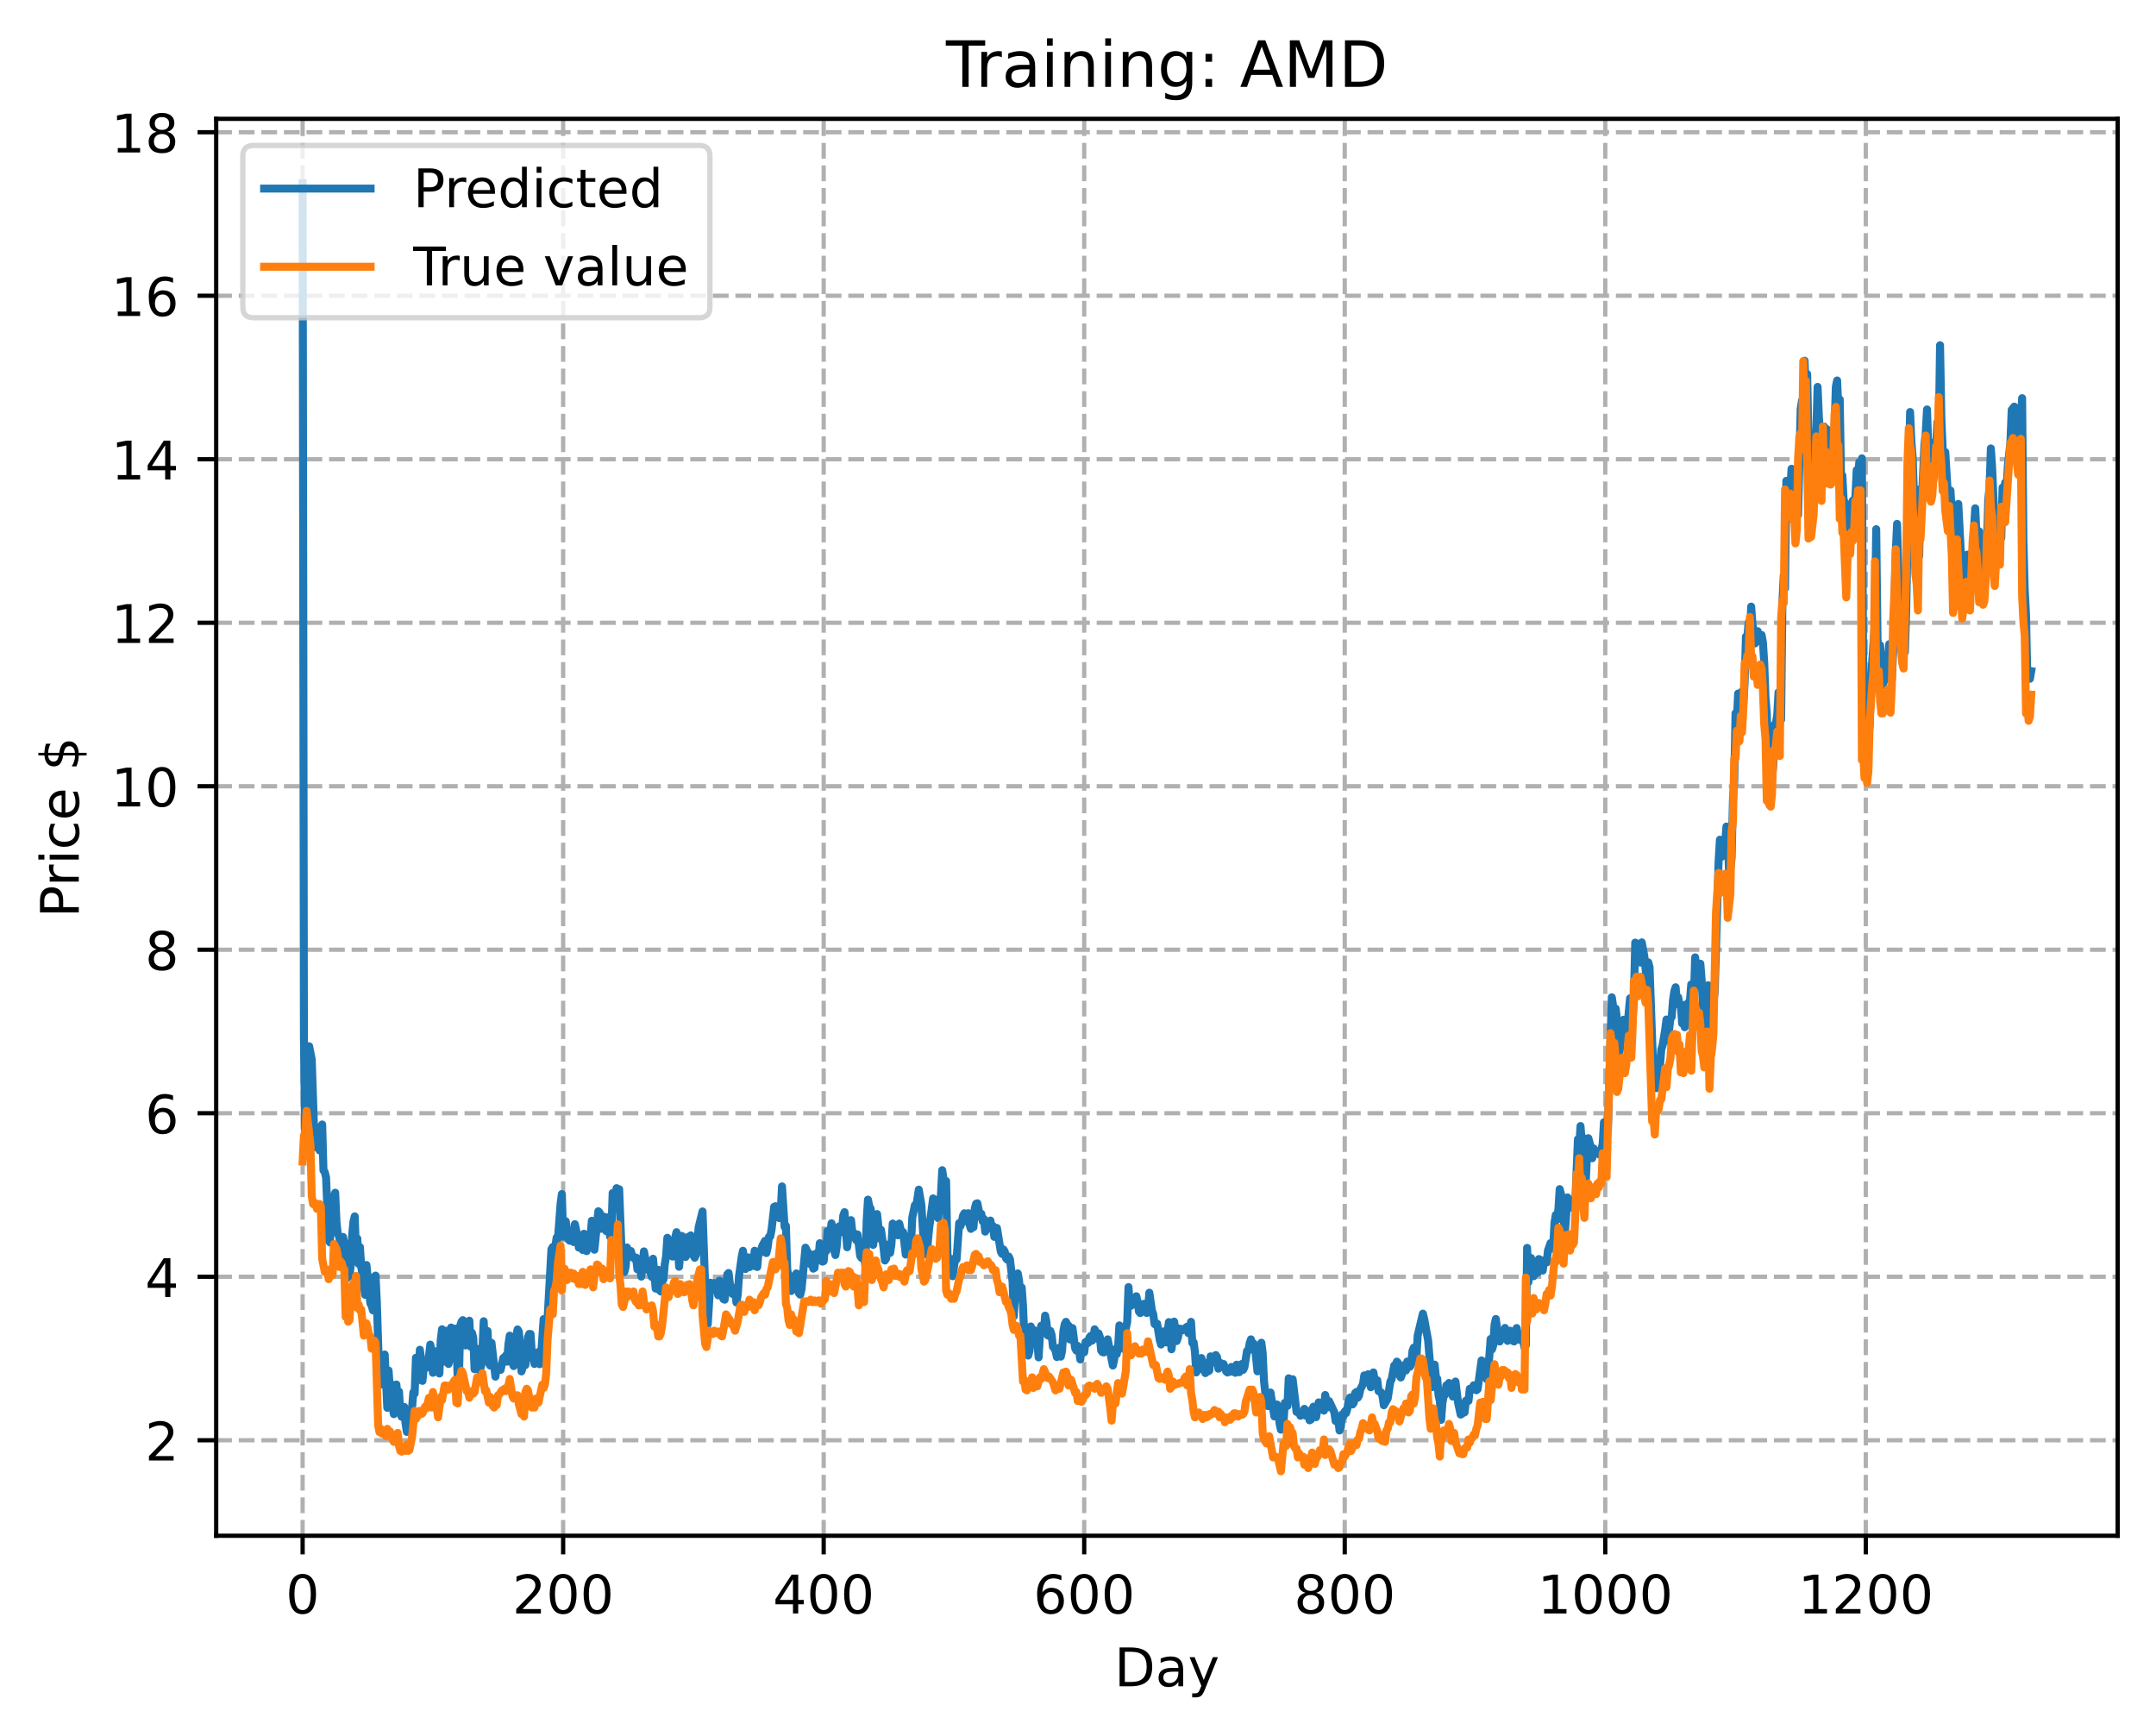 <?xml version="1.0" encoding="utf-8" standalone="no"?>
<!DOCTYPE svg PUBLIC "-//W3C//DTD SVG 1.1//EN"
  "http://www.w3.org/Graphics/SVG/1.1/DTD/svg11.dtd">
<!-- Created with matplotlib (https://matplotlib.org/) -->
<svg height="325.986pt" version="1.1" viewBox="0 0 404.923 325.986" width="404.923pt" xmlns="http://www.w3.org/2000/svg" xmlns:xlink="http://www.w3.org/1999/xlink">
 <defs>
  <style type="text/css">
*{stroke-linecap:butt;stroke-linejoin:round;}
  </style>
 </defs>
 <g id="figure_1">
  <g id="patch_1">
   <path d="M 0 325.986 
L 404.923 325.986 
L 404.923 0 
L 0 0 
z
" style="fill:#ffffff;"/>
  </g>
  <g id="axes_1">
   <g id="patch_2">
    <path d="M 40.603 288.43 
L 397.723 288.43 
L 397.723 22.318 
L 40.603 22.318 
z
" style="fill:#ffffff;"/>
   </g>
   <g id="matplotlib.axis_1">
    <g id="xtick_1">
     <g id="line2d_1">
      <path clip-path="url(#p630746e58c)" d="M 56.836 288.43 
L 56.836 22.318 
" style="fill:none;stroke:#b0b0b0;stroke-dasharray:2.96,1.28;stroke-dashoffset:0;stroke-width:0.8;"/>
     </g>
     <g id="line2d_2">
      <defs>
       <path d="M 0 0 
L 0 3.5 
" id="m0d020743eb" style="stroke:#000000;stroke-width:0.8;"/>
      </defs>
      <g>
       <use style="stroke:#000000;stroke-width:0.8;" x="56.836" xlink:href="#m0d020743eb" y="288.43"/>
      </g>
     </g>
     <g id="text_1">
      <!-- 0 -->
      <defs>
       <path d="M 31.781 66.406 
Q 24.172 66.406 20.328 58.906 
Q 16.5 51.422 16.5 36.375 
Q 16.5 21.391 20.328 13.891 
Q 24.172 6.391 31.781 6.391 
Q 39.453 6.391 43.281 13.891 
Q 47.125 21.391 47.125 36.375 
Q 47.125 51.422 43.281 58.906 
Q 39.453 66.406 31.781 66.406 
z
M 31.781 74.219 
Q 44.047 74.219 50.516 64.516 
Q 56.984 54.828 56.984 36.375 
Q 56.984 17.969 50.516 8.266 
Q 44.047 -1.422 31.781 -1.422 
Q 19.531 -1.422 13.062 8.266 
Q 6.594 17.969 6.594 36.375 
Q 6.594 54.828 13.062 64.516 
Q 19.531 74.219 31.781 74.219 
z
" id="DejaVuSans-48"/>
      </defs>
      <g transform="translate(53.655 303.029)scale(0.1 -0.1)">
       <use xlink:href="#DejaVuSans-48"/>
      </g>
     </g>
    </g>
    <g id="xtick_2">
     <g id="line2d_3">
      <path clip-path="url(#p630746e58c)" d="M 105.766 288.43 
L 105.766 22.318 
" style="fill:none;stroke:#b0b0b0;stroke-dasharray:2.96,1.28;stroke-dashoffset:0;stroke-width:0.8;"/>
     </g>
     <g id="line2d_4">
      <g>
       <use style="stroke:#000000;stroke-width:0.8;" x="105.766" xlink:href="#m0d020743eb" y="288.43"/>
      </g>
     </g>
     <g id="text_2">
      <!-- 200 -->
      <defs>
       <path d="M 19.188 8.297 
L 53.609 8.297 
L 53.609 0 
L 7.328 0 
L 7.328 8.297 
Q 12.938 14.109 22.625 23.891 
Q 32.328 33.688 34.812 36.531 
Q 39.547 41.844 41.422 45.531 
Q 43.312 49.219 43.312 52.781 
Q 43.312 58.594 39.234 62.25 
Q 35.156 65.922 28.609 65.922 
Q 23.969 65.922 18.812 64.312 
Q 13.672 62.703 7.812 59.422 
L 7.812 69.391 
Q 13.766 71.781 18.938 73 
Q 24.125 74.219 28.422 74.219 
Q 39.75 74.219 46.484 68.547 
Q 53.219 62.891 53.219 53.422 
Q 53.219 48.922 51.531 44.891 
Q 49.859 40.875 45.406 35.406 
Q 44.188 33.984 37.641 27.219 
Q 31.109 20.453 19.188 8.297 
z
" id="DejaVuSans-50"/>
      </defs>
      <g transform="translate(96.223 303.029)scale(0.1 -0.1)">
       <use xlink:href="#DejaVuSans-50"/>
       <use x="63.623" xlink:href="#DejaVuSans-48"/>
       <use x="127.246" xlink:href="#DejaVuSans-48"/>
      </g>
     </g>
    </g>
    <g id="xtick_3">
     <g id="line2d_5">
      <path clip-path="url(#p630746e58c)" d="M 154.697 288.43 
L 154.697 22.318 
" style="fill:none;stroke:#b0b0b0;stroke-dasharray:2.96,1.28;stroke-dashoffset:0;stroke-width:0.8;"/>
     </g>
     <g id="line2d_6">
      <g>
       <use style="stroke:#000000;stroke-width:0.8;" x="154.697" xlink:href="#m0d020743eb" y="288.43"/>
      </g>
     </g>
     <g id="text_3">
      <!-- 400 -->
      <defs>
       <path d="M 37.797 64.312 
L 12.891 25.391 
L 37.797 25.391 
z
M 35.203 72.906 
L 47.609 72.906 
L 47.609 25.391 
L 58.016 25.391 
L 58.016 17.188 
L 47.609 17.188 
L 47.609 0 
L 37.797 0 
L 37.797 17.188 
L 4.891 17.188 
L 4.891 26.703 
z
" id="DejaVuSans-52"/>
      </defs>
      <g transform="translate(145.153 303.029)scale(0.1 -0.1)">
       <use xlink:href="#DejaVuSans-52"/>
       <use x="63.623" xlink:href="#DejaVuSans-48"/>
       <use x="127.246" xlink:href="#DejaVuSans-48"/>
      </g>
     </g>
    </g>
    <g id="xtick_4">
     <g id="line2d_7">
      <path clip-path="url(#p630746e58c)" d="M 203.628 288.43 
L 203.628 22.318 
" style="fill:none;stroke:#b0b0b0;stroke-dasharray:2.96,1.28;stroke-dashoffset:0;stroke-width:0.8;"/>
     </g>
     <g id="line2d_8">
      <g>
       <use style="stroke:#000000;stroke-width:0.8;" x="203.628" xlink:href="#m0d020743eb" y="288.43"/>
      </g>
     </g>
     <g id="text_4">
      <!-- 600 -->
      <defs>
       <path d="M 33.016 40.375 
Q 26.375 40.375 22.484 35.828 
Q 18.609 31.297 18.609 23.391 
Q 18.609 15.531 22.484 10.953 
Q 26.375 6.391 33.016 6.391 
Q 39.656 6.391 43.531 10.953 
Q 47.406 15.531 47.406 23.391 
Q 47.406 31.297 43.531 35.828 
Q 39.656 40.375 33.016 40.375 
z
M 52.594 71.297 
L 52.594 62.312 
Q 48.875 64.062 45.094 64.984 
Q 41.312 65.922 37.594 65.922 
Q 27.828 65.922 22.672 59.328 
Q 17.531 52.734 16.797 39.406 
Q 19.672 43.656 24.016 45.922 
Q 28.375 48.188 33.594 48.188 
Q 44.578 48.188 50.953 41.516 
Q 57.328 34.859 57.328 23.391 
Q 57.328 12.156 50.688 5.359 
Q 44.047 -1.422 33.016 -1.422 
Q 20.359 -1.422 13.672 8.266 
Q 6.984 17.969 6.984 36.375 
Q 6.984 53.656 15.188 63.938 
Q 23.391 74.219 37.203 74.219 
Q 40.922 74.219 44.703 73.484 
Q 48.484 72.75 52.594 71.297 
z
" id="DejaVuSans-54"/>
      </defs>
      <g transform="translate(194.084 303.029)scale(0.1 -0.1)">
       <use xlink:href="#DejaVuSans-54"/>
       <use x="63.623" xlink:href="#DejaVuSans-48"/>
       <use x="127.246" xlink:href="#DejaVuSans-48"/>
      </g>
     </g>
    </g>
    <g id="xtick_5">
     <g id="line2d_9">
      <path clip-path="url(#p630746e58c)" d="M 252.558 288.43 
L 252.558 22.318 
" style="fill:none;stroke:#b0b0b0;stroke-dasharray:2.96,1.28;stroke-dashoffset:0;stroke-width:0.8;"/>
     </g>
     <g id="line2d_10">
      <g>
       <use style="stroke:#000000;stroke-width:0.8;" x="252.558" xlink:href="#m0d020743eb" y="288.43"/>
      </g>
     </g>
     <g id="text_5">
      <!-- 800 -->
      <defs>
       <path d="M 31.781 34.625 
Q 24.75 34.625 20.719 30.859 
Q 16.703 27.094 16.703 20.516 
Q 16.703 13.922 20.719 10.156 
Q 24.75 6.391 31.781 6.391 
Q 38.812 6.391 42.859 10.172 
Q 46.922 13.969 46.922 20.516 
Q 46.922 27.094 42.891 30.859 
Q 38.875 34.625 31.781 34.625 
z
M 21.922 38.812 
Q 15.578 40.375 12.031 44.719 
Q 8.5 49.078 8.5 55.328 
Q 8.5 64.062 14.719 69.141 
Q 20.953 74.219 31.781 74.219 
Q 42.672 74.219 48.875 69.141 
Q 55.078 64.062 55.078 55.328 
Q 55.078 49.078 51.531 44.719 
Q 48 40.375 41.703 38.812 
Q 48.828 37.156 52.797 32.312 
Q 56.781 27.484 56.781 20.516 
Q 56.781 9.906 50.312 4.234 
Q 43.844 -1.422 31.781 -1.422 
Q 19.734 -1.422 13.25 4.234 
Q 6.781 9.906 6.781 20.516 
Q 6.781 27.484 10.781 32.312 
Q 14.797 37.156 21.922 38.812 
z
M 18.312 54.391 
Q 18.312 48.734 21.844 45.562 
Q 25.391 42.391 31.781 42.391 
Q 38.141 42.391 41.719 45.562 
Q 45.312 48.734 45.312 54.391 
Q 45.312 60.062 41.719 63.234 
Q 38.141 66.406 31.781 66.406 
Q 25.391 66.406 21.844 63.234 
Q 18.312 60.062 18.312 54.391 
z
" id="DejaVuSans-56"/>
      </defs>
      <g transform="translate(243.015 303.029)scale(0.1 -0.1)">
       <use xlink:href="#DejaVuSans-56"/>
       <use x="63.623" xlink:href="#DejaVuSans-48"/>
       <use x="127.246" xlink:href="#DejaVuSans-48"/>
      </g>
     </g>
    </g>
    <g id="xtick_6">
     <g id="line2d_11">
      <path clip-path="url(#p630746e58c)" d="M 301.489 288.43 
L 301.489 22.318 
" style="fill:none;stroke:#b0b0b0;stroke-dasharray:2.96,1.28;stroke-dashoffset:0;stroke-width:0.8;"/>
     </g>
     <g id="line2d_12">
      <g>
       <use style="stroke:#000000;stroke-width:0.8;" x="301.489" xlink:href="#m0d020743eb" y="288.43"/>
      </g>
     </g>
     <g id="text_6">
      <!-- 1000 -->
      <defs>
       <path d="M 12.406 8.297 
L 28.516 8.297 
L 28.516 63.922 
L 10.984 60.406 
L 10.984 69.391 
L 28.422 72.906 
L 38.281 72.906 
L 38.281 8.297 
L 54.391 8.297 
L 54.391 0 
L 12.406 0 
z
" id="DejaVuSans-49"/>
      </defs>
      <g transform="translate(288.764 303.029)scale(0.1 -0.1)">
       <use xlink:href="#DejaVuSans-49"/>
       <use x="63.623" xlink:href="#DejaVuSans-48"/>
       <use x="127.246" xlink:href="#DejaVuSans-48"/>
       <use x="190.869" xlink:href="#DejaVuSans-48"/>
      </g>
     </g>
    </g>
    <g id="xtick_7">
     <g id="line2d_13">
      <path clip-path="url(#p630746e58c)" d="M 350.419 288.43 
L 350.419 22.318 
" style="fill:none;stroke:#b0b0b0;stroke-dasharray:2.96,1.28;stroke-dashoffset:0;stroke-width:0.8;"/>
     </g>
     <g id="line2d_14">
      <g>
       <use style="stroke:#000000;stroke-width:0.8;" x="350.419" xlink:href="#m0d020743eb" y="288.43"/>
      </g>
     </g>
     <g id="text_7">
      <!-- 1200 -->
      <g transform="translate(337.694 303.029)scale(0.1 -0.1)">
       <use xlink:href="#DejaVuSans-49"/>
       <use x="63.623" xlink:href="#DejaVuSans-50"/>
       <use x="127.246" xlink:href="#DejaVuSans-48"/>
       <use x="190.869" xlink:href="#DejaVuSans-48"/>
      </g>
     </g>
    </g>
    <g id="text_8">
     <!-- Day -->
     <defs>
      <path d="M 19.672 64.797 
L 19.672 8.109 
L 31.594 8.109 
Q 46.688 8.109 53.688 14.938 
Q 60.688 21.781 60.688 36.531 
Q 60.688 51.172 53.688 57.984 
Q 46.688 64.797 31.594 64.797 
z
M 9.812 72.906 
L 30.078 72.906 
Q 51.266 72.906 61.172 64.094 
Q 71.094 55.281 71.094 36.531 
Q 71.094 17.672 61.125 8.828 
Q 51.172 0 30.078 0 
L 9.812 0 
z
" id="DejaVuSans-68"/>
      <path d="M 34.281 27.484 
Q 23.391 27.484 19.188 25 
Q 14.984 22.516 14.984 16.5 
Q 14.984 11.719 18.141 8.906 
Q 21.297 6.109 26.703 6.109 
Q 34.188 6.109 38.703 11.406 
Q 43.219 16.703 43.219 25.484 
L 43.219 27.484 
z
M 52.203 31.203 
L 52.203 0 
L 43.219 0 
L 43.219 8.297 
Q 40.141 3.328 35.547 0.953 
Q 30.953 -1.422 24.312 -1.422 
Q 15.922 -1.422 10.953 3.297 
Q 6 8.016 6 15.922 
Q 6 25.141 12.172 29.828 
Q 18.359 34.516 30.609 34.516 
L 43.219 34.516 
L 43.219 35.406 
Q 43.219 41.609 39.141 45 
Q 35.062 48.391 27.688 48.391 
Q 23 48.391 18.547 47.266 
Q 14.109 46.141 10.016 43.891 
L 10.016 52.203 
Q 14.938 54.109 19.578 55.047 
Q 24.219 56 28.609 56 
Q 40.484 56 46.344 49.844 
Q 52.203 43.703 52.203 31.203 
z
" id="DejaVuSans-97"/>
      <path d="M 32.172 -5.078 
Q 28.375 -14.844 24.75 -17.812 
Q 21.141 -20.797 15.094 -20.797 
L 7.906 -20.797 
L 7.906 -13.281 
L 13.188 -13.281 
Q 16.891 -13.281 18.938 -11.516 
Q 21 -9.766 23.484 -3.219 
L 25.094 0.875 
L 2.984 54.688 
L 12.5 54.688 
L 29.594 11.922 
L 46.688 54.688 
L 56.203 54.688 
z
" id="DejaVuSans-121"/>
     </defs>
     <g transform="translate(209.29 316.707)scale(0.1 -0.1)">
      <use xlink:href="#DejaVuSans-68"/>
      <use x="77.002" xlink:href="#DejaVuSans-97"/>
      <use x="138.281" xlink:href="#DejaVuSans-121"/>
     </g>
    </g>
   </g>
   <g id="matplotlib.axis_2">
    <g id="ytick_1">
     <g id="line2d_15">
      <path clip-path="url(#p630746e58c)" d="M 40.603 270.5 
L 397.723 270.5 
" style="fill:none;stroke:#b0b0b0;stroke-dasharray:2.96,1.28;stroke-dashoffset:0;stroke-width:0.8;"/>
     </g>
     <g id="line2d_16">
      <defs>
       <path d="M 0 0 
L -3.5 0 
" id="m4503c4a501" style="stroke:#000000;stroke-width:0.8;"/>
      </defs>
      <g>
       <use style="stroke:#000000;stroke-width:0.8;" x="40.603" xlink:href="#m4503c4a501" y="270.5"/>
      </g>
     </g>
     <g id="text_9">
      <!-- 2 -->
      <g transform="translate(27.241 274.299)scale(0.1 -0.1)">
       <use xlink:href="#DejaVuSans-50"/>
      </g>
     </g>
    </g>
    <g id="ytick_2">
     <g id="line2d_17">
      <path clip-path="url(#p630746e58c)" d="M 40.603 239.792 
L 397.723 239.792 
" style="fill:none;stroke:#b0b0b0;stroke-dasharray:2.96,1.28;stroke-dashoffset:0;stroke-width:0.8;"/>
     </g>
     <g id="line2d_18">
      <g>
       <use style="stroke:#000000;stroke-width:0.8;" x="40.603" xlink:href="#m4503c4a501" y="239.792"/>
      </g>
     </g>
     <g id="text_10">
      <!-- 4 -->
      <g transform="translate(27.241 243.591)scale(0.1 -0.1)">
       <use xlink:href="#DejaVuSans-52"/>
      </g>
     </g>
    </g>
    <g id="ytick_3">
     <g id="line2d_19">
      <path clip-path="url(#p630746e58c)" d="M 40.603 209.083 
L 397.723 209.083 
" style="fill:none;stroke:#b0b0b0;stroke-dasharray:2.96,1.28;stroke-dashoffset:0;stroke-width:0.8;"/>
     </g>
     <g id="line2d_20">
      <g>
       <use style="stroke:#000000;stroke-width:0.8;" x="40.603" xlink:href="#m4503c4a501" y="209.083"/>
      </g>
     </g>
     <g id="text_11">
      <!-- 6 -->
      <g transform="translate(27.241 212.883)scale(0.1 -0.1)">
       <use xlink:href="#DejaVuSans-54"/>
      </g>
     </g>
    </g>
    <g id="ytick_4">
     <g id="line2d_21">
      <path clip-path="url(#p630746e58c)" d="M 40.603 178.375 
L 397.723 178.375 
" style="fill:none;stroke:#b0b0b0;stroke-dasharray:2.96,1.28;stroke-dashoffset:0;stroke-width:0.8;"/>
     </g>
     <g id="line2d_22">
      <g>
       <use style="stroke:#000000;stroke-width:0.8;" x="40.603" xlink:href="#m4503c4a501" y="178.375"/>
      </g>
     </g>
     <g id="text_12">
      <!-- 8 -->
      <g transform="translate(27.241 182.175)scale(0.1 -0.1)">
       <use xlink:href="#DejaVuSans-56"/>
      </g>
     </g>
    </g>
    <g id="ytick_5">
     <g id="line2d_23">
      <path clip-path="url(#p630746e58c)" d="M 40.603 147.667 
L 397.723 147.667 
" style="fill:none;stroke:#b0b0b0;stroke-dasharray:2.96,1.28;stroke-dashoffset:0;stroke-width:0.8;"/>
     </g>
     <g id="line2d_24">
      <g>
       <use style="stroke:#000000;stroke-width:0.8;" x="40.603" xlink:href="#m4503c4a501" y="147.667"/>
      </g>
     </g>
     <g id="text_13">
      <!-- 10 -->
      <g transform="translate(20.878 151.467)scale(0.1 -0.1)">
       <use xlink:href="#DejaVuSans-49"/>
       <use x="63.623" xlink:href="#DejaVuSans-48"/>
      </g>
     </g>
    </g>
    <g id="ytick_6">
     <g id="line2d_25">
      <path clip-path="url(#p630746e58c)" d="M 40.603 116.959 
L 397.723 116.959 
" style="fill:none;stroke:#b0b0b0;stroke-dasharray:2.96,1.28;stroke-dashoffset:0;stroke-width:0.8;"/>
     </g>
     <g id="line2d_26">
      <g>
       <use style="stroke:#000000;stroke-width:0.8;" x="40.603" xlink:href="#m4503c4a501" y="116.959"/>
      </g>
     </g>
     <g id="text_14">
      <!-- 12 -->
      <g transform="translate(20.878 120.758)scale(0.1 -0.1)">
       <use xlink:href="#DejaVuSans-49"/>
       <use x="63.623" xlink:href="#DejaVuSans-50"/>
      </g>
     </g>
    </g>
    <g id="ytick_7">
     <g id="line2d_27">
      <path clip-path="url(#p630746e58c)" d="M 40.603 86.251 
L 397.723 86.251 
" style="fill:none;stroke:#b0b0b0;stroke-dasharray:2.96,1.28;stroke-dashoffset:0;stroke-width:0.8;"/>
     </g>
     <g id="line2d_28">
      <g>
       <use style="stroke:#000000;stroke-width:0.8;" x="40.603" xlink:href="#m4503c4a501" y="86.251"/>
      </g>
     </g>
     <g id="text_15">
      <!-- 14 -->
      <g transform="translate(20.878 90.05)scale(0.1 -0.1)">
       <use xlink:href="#DejaVuSans-49"/>
       <use x="63.623" xlink:href="#DejaVuSans-52"/>
      </g>
     </g>
    </g>
    <g id="ytick_8">
     <g id="line2d_29">
      <path clip-path="url(#p630746e58c)" d="M 40.603 55.543 
L 397.723 55.543 
" style="fill:none;stroke:#b0b0b0;stroke-dasharray:2.96,1.28;stroke-dashoffset:0;stroke-width:0.8;"/>
     </g>
     <g id="line2d_30">
      <g>
       <use style="stroke:#000000;stroke-width:0.8;" x="40.603" xlink:href="#m4503c4a501" y="55.543"/>
      </g>
     </g>
     <g id="text_16">
      <!-- 16 -->
      <g transform="translate(20.878 59.342)scale(0.1 -0.1)">
       <use xlink:href="#DejaVuSans-49"/>
       <use x="63.623" xlink:href="#DejaVuSans-54"/>
      </g>
     </g>
    </g>
    <g id="ytick_9">
     <g id="line2d_31">
      <path clip-path="url(#p630746e58c)" d="M 40.603 24.835 
L 397.723 24.835 
" style="fill:none;stroke:#b0b0b0;stroke-dasharray:2.96,1.28;stroke-dashoffset:0;stroke-width:0.8;"/>
     </g>
     <g id="line2d_32">
      <g>
       <use style="stroke:#000000;stroke-width:0.8;" x="40.603" xlink:href="#m4503c4a501" y="24.835"/>
      </g>
     </g>
     <g id="text_17">
      <!-- 18 -->
      <g transform="translate(20.878 28.634)scale(0.1 -0.1)">
       <use xlink:href="#DejaVuSans-49"/>
       <use x="63.623" xlink:href="#DejaVuSans-56"/>
      </g>
     </g>
    </g>
    <g id="text_18">
     <!-- Price $ -->
     <defs>
      <path d="M 19.672 64.797 
L 19.672 37.406 
L 32.078 37.406 
Q 38.969 37.406 42.719 40.969 
Q 46.484 44.531 46.484 51.125 
Q 46.484 57.672 42.719 61.234 
Q 38.969 64.797 32.078 64.797 
z
M 9.812 72.906 
L 32.078 72.906 
Q 44.344 72.906 50.609 67.359 
Q 56.891 61.812 56.891 51.125 
Q 56.891 40.328 50.609 34.812 
Q 44.344 29.297 32.078 29.297 
L 19.672 29.297 
L 19.672 0 
L 9.812 0 
z
" id="DejaVuSans-80"/>
      <path d="M 41.109 46.297 
Q 39.594 47.172 37.812 47.578 
Q 36.031 48 33.891 48 
Q 26.266 48 22.188 43.047 
Q 18.109 38.094 18.109 28.812 
L 18.109 0 
L 9.078 0 
L 9.078 54.688 
L 18.109 54.688 
L 18.109 46.188 
Q 20.953 51.172 25.484 53.578 
Q 30.031 56 36.531 56 
Q 37.453 56 38.578 55.875 
Q 39.703 55.766 41.062 55.516 
z
" id="DejaVuSans-114"/>
      <path d="M 9.422 54.688 
L 18.406 54.688 
L 18.406 0 
L 9.422 0 
z
M 9.422 75.984 
L 18.406 75.984 
L 18.406 64.594 
L 9.422 64.594 
z
" id="DejaVuSans-105"/>
      <path d="M 48.781 52.594 
L 48.781 44.188 
Q 44.969 46.297 41.141 47.344 
Q 37.312 48.391 33.406 48.391 
Q 24.656 48.391 19.812 42.844 
Q 14.984 37.312 14.984 27.297 
Q 14.984 17.281 19.812 11.734 
Q 24.656 6.203 33.406 6.203 
Q 37.312 6.203 41.141 7.25 
Q 44.969 8.297 48.781 10.406 
L 48.781 2.094 
Q 45.016 0.344 40.984 -0.531 
Q 36.969 -1.422 32.422 -1.422 
Q 20.062 -1.422 12.781 6.344 
Q 5.516 14.109 5.516 27.297 
Q 5.516 40.672 12.859 48.328 
Q 20.219 56 33.016 56 
Q 37.156 56 41.109 55.141 
Q 45.062 54.297 48.781 52.594 
z
" id="DejaVuSans-99"/>
      <path d="M 56.203 29.594 
L 56.203 25.203 
L 14.891 25.203 
Q 15.484 15.922 20.484 11.062 
Q 25.484 6.203 34.422 6.203 
Q 39.594 6.203 44.453 7.469 
Q 49.312 8.734 54.109 11.281 
L 54.109 2.781 
Q 49.266 0.734 44.188 -0.344 
Q 39.109 -1.422 33.891 -1.422 
Q 20.797 -1.422 13.156 6.188 
Q 5.516 13.812 5.516 26.812 
Q 5.516 40.234 12.766 48.109 
Q 20.016 56 32.328 56 
Q 43.359 56 49.781 48.891 
Q 56.203 41.797 56.203 29.594 
z
M 47.219 32.234 
Q 47.125 39.594 43.094 43.984 
Q 39.062 48.391 32.422 48.391 
Q 24.906 48.391 20.391 44.141 
Q 15.875 39.891 15.188 32.172 
z
" id="DejaVuSans-101"/>
      <path id="DejaVuSans-32"/>
      <path d="M 33.797 -14.703 
L 28.906 -14.703 
L 28.859 0 
Q 23.734 0.094 18.609 1.188 
Q 13.484 2.297 8.297 4.5 
L 8.297 13.281 
Q 13.281 10.156 18.375 8.562 
Q 23.484 6.984 28.906 6.938 
L 28.906 29.203 
Q 18.109 30.953 13.203 35.156 
Q 8.297 39.359 8.297 46.688 
Q 8.297 54.641 13.625 59.219 
Q 18.953 63.812 28.906 64.5 
L 28.906 75.984 
L 33.797 75.984 
L 33.797 64.656 
Q 38.328 64.453 42.578 63.688 
Q 46.828 62.938 50.875 61.625 
L 50.875 53.078 
Q 46.828 55.125 42.547 56.25 
Q 38.281 57.375 33.797 57.562 
L 33.797 36.719 
Q 44.875 35.016 50.094 30.609 
Q 55.328 26.219 55.328 18.609 
Q 55.328 10.359 49.781 5.594 
Q 44.234 0.828 33.797 0.094 
z
M 28.906 37.594 
L 28.906 57.625 
Q 23.25 56.984 20.266 54.391 
Q 17.281 51.812 17.281 47.516 
Q 17.281 43.312 20.031 40.969 
Q 22.797 38.625 28.906 37.594 
z
M 33.797 28.219 
L 33.797 7.078 
Q 39.984 7.906 43.141 10.594 
Q 46.297 13.281 46.297 17.672 
Q 46.297 21.969 43.281 24.5 
Q 40.281 27.047 33.797 28.219 
z
" id="DejaVuSans-36"/>
     </defs>
     <g transform="translate(14.798 172.342)rotate(-90)scale(0.1 -0.1)">
      <use xlink:href="#DejaVuSans-80"/>
      <use x="58.553" xlink:href="#DejaVuSans-114"/>
      <use x="99.666" xlink:href="#DejaVuSans-105"/>
      <use x="127.449" xlink:href="#DejaVuSans-99"/>
      <use x="182.43" xlink:href="#DejaVuSans-101"/>
      <use x="243.953" xlink:href="#DejaVuSans-32"/>
      <use x="275.74" xlink:href="#DejaVuSans-36"/>
     </g>
    </g>
   </g>
   <g id="line2d_33">
    <path clip-path="url(#p630746e58c)" d="M 56.836 34.414 
L 57.081 194.663 
L 57.325 214.908 
L 57.57 208.585 
L 57.814 197.18 
L 58.059 196.5 
L 58.548 198.941 
L 59.038 213.774 
L 59.282 215.47 
L 59.527 215.312 
L 59.772 214.47 
L 60.016 216.069 
L 60.261 211.596 
L 60.506 211.19 
L 60.75 219.807 
L 60.995 220.136 
L 61.24 221.155 
L 61.729 233.009 
L 61.974 233.355 
L 62.218 225.987 
L 62.708 224.725 
L 62.952 224.007 
L 63.197 229.553 
L 63.441 231.775 
L 63.686 232.149 
L 63.931 233.881 
L 64.175 236.74 
L 64.42 232.31 
L 64.665 233.478 
L 65.154 240.094 
L 65.399 233.95 
L 65.643 239.665 
L 65.888 237.494 
L 66.133 232.032 
L 66.377 229.445 
L 66.622 228.446 
L 66.867 235.365 
L 67.111 232.627 
L 67.356 237.371 
L 67.601 234.211 
L 67.845 237.893 
L 68.579 243.2 
L 68.824 237.589 
L 69.558 244.794 
L 69.802 245.233 
L 70.047 246.107 
L 70.292 239.821 
L 70.536 239.575 
L 70.781 244.653 
L 71.27 260.14 
L 71.515 259.982 
L 71.76 255.902 
L 72.004 257.298 
L 72.249 254.39 
L 72.738 264.401 
L 72.983 257.405 
L 73.228 260.956 
L 73.472 259.939 
L 73.717 264.215 
L 73.962 265.595 
L 74.206 264.966 
L 74.451 260.031 
L 74.696 263.199 
L 74.94 261.359 
L 75.185 265.447 
L 75.429 266.085 
L 75.674 266.135 
L 75.919 264.239 
L 76.163 267.312 
L 76.408 268.928 
L 76.653 265.401 
L 76.897 267.66 
L 77.142 267.322 
L 77.631 261.504 
L 77.876 261.744 
L 78.121 255.004 
L 78.365 259.28 
L 78.61 258.446 
L 78.855 253.5 
L 79.099 255.324 
L 79.344 259.347 
L 79.589 256.841 
L 79.833 255.61 
L 80.078 255.517 
L 80.323 256.818 
L 80.812 252.537 
L 81.056 253.831 
L 81.301 257.828 
L 81.546 253.734 
L 82.28 256.932 
L 82.524 257.961 
L 82.769 251.766 
L 83.014 249.652 
L 83.258 255.76 
L 83.503 251.276 
L 83.748 249.929 
L 83.992 251.523 
L 84.237 256.168 
L 84.482 255.294 
L 84.726 249.33 
L 84.971 252.703 
L 85.216 249.652 
L 85.46 249.54 
L 85.705 251.3 
L 85.95 258.686 
L 86.194 258.604 
L 86.439 248.956 
L 86.684 248.211 
L 86.928 247.938 
L 87.173 252.372 
L 87.417 252.691 
L 87.662 251.647 
L 87.907 251.812 
L 88.151 248.043 
L 88.396 252.919 
L 88.641 250.323 
L 88.885 251.259 
L 89.13 257.158 
L 89.375 254.122 
L 89.619 253.342 
L 89.864 254.008 
L 90.109 257.416 
L 90.353 256.593 
L 90.598 253.685 
L 90.843 248.146 
L 91.087 252.927 
L 91.332 255.127 
L 91.577 249.983 
L 91.821 256.027 
L 92.066 256.473 
L 92.311 252.204 
L 93.044 258.555 
L 93.289 256.819 
L 93.778 257.127 
L 94.023 257.274 
L 94.512 255.048 
L 94.757 255.667 
L 95.002 254.59 
L 95.246 255.742 
L 95.491 252.451 
L 95.736 250.85 
L 96.225 255.904 
L 96.47 256.567 
L 96.959 250.981 
L 97.204 249.686 
L 97.448 250.105 
L 97.693 252.651 
L 97.938 257.573 
L 98.182 256.729 
L 98.427 253.476 
L 98.672 256.382 
L 98.916 254.679 
L 99.161 251.132 
L 99.405 250.526 
L 99.65 250.546 
L 99.895 254.427 
L 100.139 254.426 
L 100.384 256.169 
L 100.629 254.962 
L 100.873 255.617 
L 101.118 253.928 
L 101.363 256.216 
L 101.607 254.711 
L 102.097 247.751 
L 102.341 251.175 
L 102.586 252.229 
L 103.565 234.642 
L 103.809 234.201 
L 104.054 235.767 
L 104.543 232.437 
L 104.788 232.639 
L 105.277 226.114 
L 105.522 224.257 
L 105.766 232.262 
L 106.011 232.127 
L 106.256 229.368 
L 106.745 232.768 
L 106.99 233.022 
L 107.234 231.413 
L 107.479 231.122 
L 107.724 233.275 
L 107.968 229.915 
L 108.458 232.217 
L 108.702 234.316 
L 108.947 234.122 
L 109.192 234.182 
L 109.436 234.762 
L 109.681 231.711 
L 109.926 232.203 
L 110.17 234.983 
L 110.415 233.662 
L 110.66 233.926 
L 110.904 232.22 
L 111.149 229.274 
L 111.393 230.578 
L 111.638 234.716 
L 112.372 227.49 
L 112.617 227.743 
L 112.861 230.789 
L 113.106 230.653 
L 113.351 228.471 
L 113.595 230.706 
L 113.84 231.202 
L 114.085 228.628 
L 114.574 232.266 
L 114.819 231.34 
L 115.063 224.059 
L 115.308 226.074 
L 115.553 226.701 
L 115.797 223.15 
L 116.042 226.755 
L 116.287 223.354 
L 116.776 235.94 
L 117.02 237.949 
L 117.265 238.904 
L 117.51 237.911 
L 117.754 234.292 
L 118.244 236.072 
L 118.488 234.952 
L 118.733 235.856 
L 119.222 236.457 
L 119.467 236.187 
L 119.712 238.394 
L 120.201 238.041 
L 120.446 239.763 
L 120.935 235.028 
L 121.18 236.271 
L 121.424 238.303 
L 121.669 238.515 
L 121.914 237.986 
L 122.403 239.826 
L 122.648 236.405 
L 123.137 242.02 
L 123.381 240.636 
L 123.626 238.491 
L 123.871 242.324 
L 124.115 242.565 
L 124.36 240.699 
L 124.605 240.284 
L 124.849 237.491 
L 125.094 235.987 
L 125.339 232.472 
L 126.317 235.994 
L 126.562 235.935 
L 126.807 232.434 
L 127.051 231.421 
L 127.296 233.697 
L 127.541 237.915 
L 128.03 232.116 
L 128.275 232.325 
L 128.764 236.074 
L 129.008 235.622 
L 129.253 232.302 
L 129.498 232.597 
L 129.742 232.022 
L 130.232 235.779 
L 130.476 236.218 
L 130.721 235.663 
L 130.966 233.677 
L 131.21 230.507 
L 131.944 227.527 
L 132.434 241.341 
L 132.923 248.722 
L 133.412 240.908 
L 133.902 242.09 
L 134.146 240.95 
L 134.391 242.335 
L 134.636 241.713 
L 134.88 243.275 
L 135.125 240.528 
L 135.859 243.974 
L 136.103 244.099 
L 136.593 239.355 
L 136.837 239.085 
L 137.082 241.138 
L 137.327 241.755 
L 137.571 243.019 
L 138.061 241.917 
L 138.305 244.628 
L 138.55 243.254 
L 138.795 239.693 
L 139.284 236.145 
L 139.529 234.91 
L 140.018 238.335 
L 140.507 236.148 
L 140.752 237.988 
L 140.996 236.746 
L 141.241 237.502 
L 141.486 237.771 
L 141.73 234.905 
L 141.975 237.828 
L 142.22 237.961 
L 142.464 235.131 
L 142.709 235.384 
L 143.198 233.929 
L 143.688 233.045 
L 143.932 235.342 
L 144.177 234.276 
L 144.422 232.297 
L 144.666 232.214 
L 144.911 230.909 
L 145.4 226.649 
L 145.645 226.545 
L 146.134 228.643 
L 146.379 228.774 
L 146.624 227.592 
L 146.868 222.819 
L 147.357 230.452 
L 147.602 230.219 
L 147.847 238.247 
L 148.336 241.839 
L 148.581 242.48 
L 148.825 240.037 
L 149.07 239.668 
L 149.315 239.755 
L 149.559 239.165 
L 149.804 242.121 
L 150.049 242.894 
L 150.293 243.16 
L 150.538 242.164 
L 151.272 234.331 
L 152.006 235.765 
L 152.251 237.465 
L 152.495 235.62 
L 152.74 238.276 
L 152.984 238.119 
L 153.229 235.474 
L 153.474 235.338 
L 153.718 236.286 
L 153.963 233.492 
L 154.208 234.358 
L 154.452 236.95 
L 154.697 236.835 
L 154.942 234.18 
L 155.186 234.955 
L 155.431 231.172 
L 155.676 233.662 
L 156.165 229.748 
L 156.41 230.85 
L 156.654 234.757 
L 156.899 235.708 
L 157.144 234.139 
L 157.388 230.824 
L 157.633 230.314 
L 157.878 231.191 
L 158.122 231.421 
L 158.367 228.316 
L 158.612 227.658 
L 159.101 234.259 
L 159.345 232.476 
L 159.59 229.441 
L 159.835 229.157 
L 160.079 231.456 
L 160.324 231.51 
L 160.813 232.938 
L 161.058 231.852 
L 161.547 235.871 
L 161.792 236.241 
L 162.037 233.969 
L 162.526 237.787 
L 162.771 229.221 
L 163.015 225.305 
L 163.26 226.569 
L 163.505 226.971 
L 163.749 228.448 
L 163.994 233.812 
L 164.239 231.983 
L 164.483 228.757 
L 164.728 228.018 
L 165.217 232.619 
L 165.462 230.986 
L 165.951 234.426 
L 166.196 236.742 
L 166.44 236.357 
L 166.685 233.772 
L 166.93 233.708 
L 167.174 235.313 
L 167.419 233.732 
L 167.664 229.796 
L 168.153 231.392 
L 168.398 230.804 
L 168.642 232 
L 168.887 229.802 
L 169.376 231.772 
L 169.621 231.416 
L 170.11 235.624 
L 170.355 234.6 
L 170.6 232.664 
L 170.844 232.143 
L 171.089 233.98 
L 171.333 228.691 
L 171.823 226.36 
L 172.067 226.661 
L 172.557 223.429 
L 173.046 226.296 
L 173.535 234.067 
L 173.78 235.13 
L 174.025 235.628 
L 174.514 230.623 
L 175.248 225.074 
L 175.493 227.354 
L 175.737 228.398 
L 175.982 227.762 
L 176.227 228.807 
L 176.471 225.553 
L 176.716 224.475 
L 176.96 219.777 
L 177.45 223.095 
L 177.694 221.813 
L 177.939 235.368 
L 178.184 239.033 
L 178.428 236.92 
L 178.673 236.466 
L 178.918 239.693 
L 179.407 236.281 
L 179.652 236.535 
L 180.141 229.718 
L 180.386 230.274 
L 180.63 229.554 
L 180.875 228.293 
L 181.12 227.865 
L 181.609 229.433 
L 181.854 227.857 
L 182.098 230.017 
L 182.343 230.8 
L 182.588 230.085 
L 182.832 230.484 
L 183.077 226.965 
L 183.321 226.072 
L 183.566 225.991 
L 184.055 228.55 
L 184.3 227.955 
L 184.545 229.353 
L 184.789 228.927 
L 185.034 231.317 
L 185.279 230.873 
L 185.523 229.744 
L 185.768 230.341 
L 186.013 229.234 
L 186.257 230.735 
L 186.502 230.27 
L 186.747 232.31 
L 186.991 231.678 
L 187.236 230.626 
L 187.97 235.093 
L 188.215 235.508 
L 188.459 234.66 
L 188.704 235.049 
L 188.948 236.324 
L 189.193 236.594 
L 189.438 235.985 
L 189.682 236.501 
L 190.172 240.7 
L 190.416 247.184 
L 190.661 242.633 
L 190.906 241.293 
L 191.15 239.16 
L 191.395 240.588 
L 191.64 243.197 
L 191.884 241.813 
L 192.129 245.091 
L 192.374 250.968 
L 192.618 250.053 
L 192.863 251.509 
L 193.108 254.594 
L 193.352 253.722 
L 193.597 249.127 
L 193.842 250.807 
L 194.086 250.119 
L 194.331 249.857 
L 194.82 252.115 
L 195.065 254.935 
L 195.309 250.916 
L 195.554 248.995 
L 196.043 250.141 
L 196.288 247.088 
L 196.533 248.277 
L 196.777 250.794 
L 197.022 250.902 
L 197.267 249.968 
L 197.511 250.723 
L 197.756 252.954 
L 198.001 253.178 
L 198.245 253.692 
L 198.49 254.866 
L 198.979 253.09 
L 199.224 254.8 
L 199.469 253.722 
L 199.713 250.009 
L 199.958 248.721 
L 200.203 248.254 
L 200.447 248.792 
L 200.692 248.973 
L 200.936 251.57 
L 201.181 251.582 
L 201.426 249.427 
L 201.915 253.189 
L 202.16 253.657 
L 202.404 252.776 
L 202.649 253.395 
L 202.894 255.326 
L 203.138 253.092 
L 203.383 253.206 
L 203.628 253.987 
L 203.872 252.075 
L 204.117 251.904 
L 204.362 252.225 
L 204.606 251.198 
L 204.851 250.893 
L 205.096 251.808 
L 205.34 251.437 
L 205.585 249.66 
L 205.83 250.263 
L 206.074 251.418 
L 206.319 250.425 
L 206.563 251.082 
L 206.808 253.641 
L 207.053 253.951 
L 207.297 254.013 
L 207.542 252.023 
L 207.787 252.396 
L 208.031 251.545 
L 209.01 256.465 
L 209.255 255.352 
L 209.499 253.388 
L 209.744 254.315 
L 209.989 252.987 
L 210.233 248.925 
L 210.723 253.105 
L 210.967 253.329 
L 211.212 251.76 
L 211.457 249.409 
L 211.701 248.284 
L 211.946 241.73 
L 212.191 245.136 
L 212.435 245.235 
L 212.68 243.941 
L 212.924 244.499 
L 213.169 244.124 
L 213.414 243.452 
L 213.658 244.524 
L 213.903 246.309 
L 214.148 246.614 
L 214.392 246.085 
L 214.637 244.944 
L 214.882 244.866 
L 215.126 245.243 
L 215.371 246.6 
L 215.616 245.849 
L 215.86 242.785 
L 216.35 246.144 
L 216.594 246.843 
L 216.839 248.67 
L 217.084 248.839 
L 217.328 248.607 
L 217.818 251.688 
L 218.062 252.518 
L 218.551 250.048 
L 219.041 252.123 
L 219.53 248.305 
L 219.775 250.088 
L 220.019 253.416 
L 220.264 251.543 
L 220.509 248.216 
L 220.753 249.677 
L 220.998 251.868 
L 221.243 251.198 
L 221.487 249.529 
L 221.732 249.571 
L 221.977 249.902 
L 222.955 249.173 
L 223.2 250.384 
L 223.445 249.712 
L 223.689 248.255 
L 223.934 252.222 
L 224.179 252.103 
L 224.423 253.874 
L 224.668 257.761 
L 224.912 256.912 
L 225.157 256.921 
L 225.402 257.162 
L 225.646 255.061 
L 225.891 256.603 
L 226.136 255.888 
L 226.38 257.89 
L 226.625 256.425 
L 226.87 257.585 
L 227.114 257.428 
L 227.359 254.742 
L 227.604 255.605 
L 227.848 255.858 
L 228.093 254.719 
L 228.338 254.497 
L 228.582 254.887 
L 228.827 257.06 
L 229.072 255.867 
L 229.316 256.455 
L 229.561 256.541 
L 229.806 256.18 
L 230.295 257.584 
L 230.539 257.773 
L 230.784 257.452 
L 231.029 257.635 
L 231.273 256.725 
L 231.518 257.607 
L 231.763 256.836 
L 232.007 257.831 
L 232.252 256.305 
L 232.497 256.748 
L 232.741 257.727 
L 232.986 257.402 
L 233.231 256.172 
L 233.475 257.279 
L 233.72 256.761 
L 234.209 253.728 
L 234.454 253.665 
L 234.699 252.282 
L 234.943 251.547 
L 235.188 252.531 
L 235.433 252.307 
L 235.677 252.763 
L 236.167 257.553 
L 236.656 253.72 
L 236.9 252.18 
L 237.145 254.11 
L 237.39 259.33 
L 237.634 261.571 
L 237.879 262.273 
L 238.124 264.083 
L 238.368 264.063 
L 238.613 261.532 
L 239.347 266.027 
L 239.836 263.78 
L 240.081 264.868 
L 240.326 267.381 
L 240.57 268.509 
L 241.06 267.131 
L 241.304 263.466 
L 241.549 263.526 
L 241.794 264.055 
L 242.038 258.858 
L 242.283 259.799 
L 242.527 259.793 
L 242.772 259.031 
L 243.506 265.174 
L 243.995 265.305 
L 244.24 265.9 
L 244.485 265.53 
L 244.729 265.602 
L 244.974 264.602 
L 245.219 265.883 
L 245.708 264.998 
L 245.953 266.758 
L 246.197 266.62 
L 246.442 264.807 
L 246.687 264.19 
L 246.931 264.736 
L 247.176 266.164 
L 247.665 263.383 
L 247.91 263.9 
L 248.155 263.502 
L 248.399 263.898 
L 248.644 264.939 
L 248.888 261.996 
L 249.378 264.313 
L 249.622 263.147 
L 250.601 265.245 
L 250.846 266.899 
L 251.09 266.986 
L 251.335 266.559 
L 251.58 268.67 
L 251.824 268.049 
L 252.069 265.644 
L 252.314 265.982 
L 252.558 265.099 
L 252.803 265.408 
L 253.048 264.596 
L 253.292 263.007 
L 253.537 262.486 
L 253.782 262.419 
L 254.026 263.772 
L 254.271 263.431 
L 254.515 261.627 
L 254.76 261.425 
L 255.005 262.513 
L 255.249 262.083 
L 255.494 260.935 
L 255.983 259.949 
L 256.228 258.31 
L 256.473 259.268 
L 256.717 259.522 
L 256.962 258.093 
L 257.451 260.548 
L 257.696 258.591 
L 257.941 257.756 
L 258.185 259.276 
L 258.43 259.56 
L 258.675 259.234 
L 258.919 261.274 
L 259.409 261.507 
L 259.653 262.238 
L 259.898 263.927 
L 260.632 262.653 
L 261.121 259.502 
L 261.366 259.043 
L 261.855 256.443 
L 262.1 256.674 
L 262.344 255.731 
L 262.589 256.008 
L 262.834 258.241 
L 263.078 258.713 
L 263.323 258.091 
L 263.568 256.568 
L 263.812 256.363 
L 264.057 257.394 
L 264.302 255.705 
L 264.546 255.739 
L 264.791 256.711 
L 265.036 256.285 
L 265.28 253.695 
L 265.525 253.105 
L 265.77 255.221 
L 266.014 255.017 
L 266.259 250.809 
L 267.237 246.714 
L 267.482 247.711 
L 268.216 251.752 
L 268.95 260.527 
L 269.195 259.474 
L 269.439 256.291 
L 269.684 258.679 
L 269.929 258.936 
L 270.173 262.033 
L 270.418 263.147 
L 270.663 266.669 
L 270.907 263.462 
L 271.152 262.119 
L 271.397 261.963 
L 271.641 260.187 
L 271.886 260.14 
L 272.131 259.744 
L 272.375 260.219 
L 272.62 260.048 
L 272.864 262.297 
L 273.109 261.496 
L 273.354 259.471 
L 273.843 263.428 
L 274.332 265.684 
L 274.577 265.535 
L 274.822 264.977 
L 275.066 265.263 
L 275.311 263.073 
L 275.556 262.961 
L 275.8 263.106 
L 276.045 260.829 
L 276.29 261.117 
L 276.534 260.75 
L 276.779 260.172 
L 277.268 261.107 
L 277.513 260.92 
L 278.247 255.509 
L 278.491 256.672 
L 278.736 255.744 
L 278.981 256.879 
L 279.225 259.041 
L 279.47 257.925 
L 279.959 251.475 
L 280.204 253.447 
L 280.449 252.674 
L 280.693 248.78 
L 280.938 247.723 
L 281.183 249.629 
L 281.427 250.509 
L 281.672 251.954 
L 282.161 250.935 
L 282.406 251.098 
L 282.651 249.403 
L 282.895 250.125 
L 283.14 251.839 
L 283.385 250.447 
L 283.629 249.926 
L 283.874 251.208 
L 284.118 251.807 
L 284.363 251.944 
L 284.608 250.038 
L 284.852 249.425 
L 285.097 250.927 
L 285.342 251.616 
L 285.586 251.434 
L 285.831 250.782 
L 286.32 253.075 
L 286.565 252.7 
L 286.81 234.366 
L 287.054 240.801 
L 287.544 236.268 
L 288.033 239.691 
L 288.278 237.294 
L 288.767 239.061 
L 289.012 236.468 
L 289.256 236.598 
L 289.501 238.313 
L 289.746 238.63 
L 289.99 236.718 
L 290.235 237.159 
L 290.479 237.117 
L 290.724 234.867 
L 291.213 233.473 
L 291.458 234.519 
L 291.703 234.238 
L 291.947 229.707 
L 292.192 228.176 
L 292.437 229.105 
L 292.681 227.133 
L 292.926 223.333 
L 293.171 224.224 
L 293.415 225.867 
L 293.905 231.546 
L 294.394 224.887 
L 294.639 226.421 
L 294.883 225.638 
L 295.128 226.819 
L 295.617 225.387 
L 295.862 225.746 
L 296.351 213.961 
L 296.596 215.351 
L 296.84 211.484 
L 297.085 214.683 
L 297.33 213.679 
L 297.819 222.142 
L 298.064 216.702 
L 298.308 213.776 
L 298.553 214.64 
L 299.042 217.534 
L 299.287 215.674 
L 299.532 216.028 
L 299.776 216.626 
L 300.021 216.659 
L 300.51 216.905 
L 301 214.839 
L 301.244 210.769 
L 301.489 211.015 
L 301.734 210.726 
L 301.978 212.409 
L 302.712 187.303 
L 303.201 190.546 
L 303.446 189.428 
L 303.691 191.517 
L 303.935 197.465 
L 304.18 197.47 
L 304.669 192.931 
L 304.914 191.525 
L 305.159 191.868 
L 305.403 194.201 
L 305.648 192.826 
L 306.137 187.497 
L 306.627 191.923 
L 306.871 187.191 
L 307.116 177.036 
L 307.361 179.101 
L 307.605 178.134 
L 307.85 180.167 
L 308.094 180.782 
L 308.339 176.988 
L 308.828 179.614 
L 309.318 184.681 
L 309.562 180.737 
L 309.807 181.645 
L 310.541 202.223 
L 310.786 202.895 
L 311.03 204.377 
L 311.275 201.848 
L 311.52 201.762 
L 311.764 200.14 
L 312.009 197.098 
L 312.254 196.352 
L 312.743 193.348 
L 312.988 191.479 
L 313.232 195.483 
L 313.722 191.293 
L 313.966 191.01 
L 314.211 187.856 
L 314.455 186.174 
L 314.7 185.423 
L 314.945 188.371 
L 315.189 187.306 
L 315.434 188.823 
L 315.679 188.638 
L 315.923 192.21 
L 316.168 191.553 
L 316.413 192.929 
L 316.657 188.645 
L 316.902 189.657 
L 317.147 188.276 
L 317.391 187.922 
L 317.636 184.878 
L 317.881 192.551 
L 318.125 187.595 
L 318.37 179.808 
L 318.859 184.345 
L 319.104 181.952 
L 319.349 180.989 
L 319.593 184.099 
L 319.838 188.894 
L 320.082 190.448 
L 320.327 193.323 
L 320.572 187.847 
L 320.816 185.036 
L 321.061 188.09 
L 321.306 194.928 
L 321.795 188.372 
L 322.04 186.283 
L 322.774 161.748 
L 323.018 157.704 
L 323.263 160.975 
L 323.508 160.194 
L 323.752 160.007 
L 323.997 158.494 
L 324.242 155.236 
L 324.486 156.976 
L 324.731 163.701 
L 324.976 163.322 
L 325.22 161.12 
L 325.465 150.253 
L 325.71 146.785 
L 325.954 133.955 
L 326.199 135.288 
L 326.443 130.251 
L 326.688 132.286 
L 326.933 132.887 
L 327.177 129.86 
L 327.422 132.269 
L 327.667 128.052 
L 327.911 119.555 
L 328.156 120.101 
L 328.401 116.918 
L 328.645 120.317 
L 328.89 113.926 
L 329.135 117.298 
L 329.379 118.601 
L 329.624 120.842 
L 329.869 120.165 
L 330.113 118.54 
L 330.358 120.378 
L 330.603 120.046 
L 330.847 119.249 
L 331.092 120.614 
L 331.337 124.334 
L 331.581 131.008 
L 331.826 134.02 
L 332.07 143.13 
L 332.315 143.669 
L 332.56 144.699 
L 332.804 146.421 
L 333.049 143.556 
L 333.294 136.075 
L 333.538 135.785 
L 333.783 134.299 
L 334.028 130.018 
L 334.517 135.173 
L 334.762 113.053 
L 335.006 108.073 
L 335.251 110.485 
L 335.496 90.309 
L 335.74 92.566 
L 335.985 92.154 
L 336.23 92.014 
L 336.474 88.043 
L 336.719 89.522 
L 336.964 93.307 
L 337.208 91.368 
L 337.453 95.374 
L 337.698 96.704 
L 338.187 76.82 
L 338.431 75.228 
L 338.676 81.206 
L 338.921 67.747 
L 339.165 74.481 
L 339.41 70.239 
L 339.899 95.69 
L 340.144 97.673 
L 340.389 95.444 
L 340.633 90.794 
L 340.878 89.407 
L 341.367 72.663 
L 341.612 78.417 
L 342.346 88.001 
L 342.591 80.117 
L 342.835 83.217 
L 343.08 80.592 
L 343.325 84.66 
L 343.814 85.913 
L 344.058 86.152 
L 344.303 85.841 
L 344.548 80.64 
L 344.792 72.635 
L 345.037 71.458 
L 345.282 77.182 
L 345.526 75.014 
L 345.771 89.663 
L 346.016 89.295 
L 346.26 93.939 
L 346.505 94.351 
L 346.75 98.174 
L 346.994 104.23 
L 347.484 97.921 
L 347.728 98.473 
L 347.973 94.01 
L 348.218 95.858 
L 348.462 93.469 
L 348.707 88.288 
L 348.952 89.63 
L 349.196 86.774 
L 349.441 89.847 
L 349.686 86.084 
L 349.93 126.029 
L 350.419 137.87 
L 350.664 136.618 
L 350.909 138.514 
L 351.153 136.212 
L 351.398 127.413 
L 352.132 117.062 
L 352.377 99.386 
L 352.621 120.059 
L 352.866 122.603 
L 353.111 121.19 
L 353.6 128.697 
L 354.089 127.2 
L 354.334 126.939 
L 354.823 120.982 
L 355.313 127.623 
L 355.557 122.407 
L 356.046 103.825 
L 356.291 98.392 
L 356.78 115.669 
L 357.025 116.717 
L 357.27 118.413 
L 357.514 122.33 
L 357.759 122.457 
L 358.004 114.828 
L 358.738 77.379 
L 358.982 82.934 
L 359.227 85.938 
L 359.472 93.2 
L 359.716 94.13 
L 359.961 100.643 
L 360.45 104.422 
L 360.695 91.828 
L 360.94 94.089 
L 361.429 83.558 
L 361.674 81.287 
L 361.918 76.901 
L 362.163 84.448 
L 362.407 82.998 
L 362.652 84.69 
L 362.897 91.694 
L 363.141 89.792 
L 363.386 85.278 
L 363.631 83.532 
L 363.875 79.298 
L 364.12 81.54 
L 364.365 64.839 
L 364.609 78.396 
L 364.854 84.225 
L 365.099 86.498 
L 365.343 84.909 
L 366.077 96.841 
L 366.322 92.127 
L 366.811 100.338 
L 367.056 106.8 
L 367.301 105.237 
L 367.79 94.643 
L 368.279 103.917 
L 368.524 104.09 
L 368.768 110.336 
L 369.502 104.165 
L 369.747 104.504 
L 369.992 105.619 
L 370.236 107.811 
L 370.97 95.464 
L 371.215 100.51 
L 371.46 100.016 
L 371.704 99.793 
L 371.949 105.281 
L 372.194 102.448 
L 372.683 108.691 
L 372.928 107.09 
L 373.172 102.223 
L 373.417 93.862 
L 373.662 91.481 
L 373.906 84.224 
L 374.151 87.88 
L 374.885 104.774 
L 375.129 101.554 
L 375.374 100.446 
L 375.619 100.109 
L 375.863 101.035 
L 376.108 91.562 
L 376.353 92.785 
L 376.597 90.658 
L 376.842 92.065 
L 377.087 87.654 
L 377.576 83.129 
L 377.821 76.972 
L 378.31 76.368 
L 378.555 77.259 
L 378.799 78.866 
L 379.289 83.499 
L 379.778 74.782 
L 380.022 101.348 
L 380.267 110.704 
L 380.512 115.425 
L 380.756 127.44 
L 381.001 125.993 
L 381.246 127.481 
L 381.49 126.045 
L 381.49 126.045 
" style="fill:none;stroke:#1f77b4;stroke-linecap:square;stroke-width:1.5;"/>
   </g>
   <g id="line2d_34">
    <path clip-path="url(#p630746e58c)" d="M 56.836 218.142 
L 57.081 213.229 
L 57.325 212.922 
L 57.57 208.623 
L 58.304 214.918 
L 58.548 224.591 
L 58.793 226.126 
L 59.038 226.28 
L 59.282 225.973 
L 59.527 227.048 
L 59.772 226.434 
L 60.016 226.126 
L 60.261 226.587 
L 60.506 236.414 
L 60.995 238.87 
L 61.24 238.87 
L 61.484 239.024 
L 61.729 240.252 
L 61.974 238.41 
L 62.218 239.638 
L 62.463 239.484 
L 62.708 233.65 
L 63.197 234.571 
L 63.441 235.799 
L 63.686 237.949 
L 63.931 236.874 
L 64.175 237.181 
L 64.42 238.256 
L 64.665 238.41 
L 64.909 247.315 
L 65.154 245.012 
L 65.399 248.236 
L 65.643 247.929 
L 65.888 243.63 
L 66.133 241.48 
L 66.377 241.02 
L 66.622 241.327 
L 66.867 239.638 
L 67.111 245.626 
L 67.356 245.012 
L 67.601 246.087 
L 67.845 245.933 
L 68.335 250.846 
L 68.579 250.232 
L 68.824 248.543 
L 69.069 249.465 
L 69.313 250.846 
L 69.558 251 
L 69.802 253.303 
L 70.047 251.768 
L 70.292 251.768 
L 70.536 252.228 
L 71.026 267.736 
L 71.27 268.964 
L 71.515 268.35 
L 71.76 269.271 
L 72.004 268.657 
L 72.249 269.425 
L 72.494 269.732 
L 72.738 268.35 
L 72.983 268.964 
L 73.228 268.811 
L 73.472 269.425 
L 73.717 270.346 
L 73.962 270.807 
L 74.206 270.039 
L 74.451 270.653 
L 74.696 269.118 
L 74.94 271.574 
L 75.185 272.496 
L 75.429 272.649 
L 75.674 271.728 
L 75.919 272.342 
L 76.163 272.496 
L 76.408 271.267 
L 76.653 272.496 
L 76.897 272.342 
L 77.387 269.885 
L 77.876 264.972 
L 78.121 266.508 
L 78.365 266.047 
L 78.61 265.279 
L 78.855 264.972 
L 79.099 265.586 
L 79.344 265.433 
L 79.833 264.204 
L 80.078 264.512 
L 80.567 262.515 
L 80.812 262.515 
L 81.056 264.358 
L 81.301 261.441 
L 81.546 263.13 
L 82.035 264.512 
L 82.28 266.2 
L 82.769 262.362 
L 83.014 262.976 
L 83.503 260.212 
L 83.748 260.212 
L 83.992 260.827 
L 84.237 260.98 
L 84.482 260.212 
L 84.726 260.673 
L 85.216 259.445 
L 85.46 259.138 
L 85.705 263.437 
L 85.95 263.59 
L 86.194 259.291 
L 86.684 257.449 
L 86.928 257.909 
L 87.662 261.287 
L 87.907 261.287 
L 88.151 262.515 
L 88.396 261.287 
L 88.641 261.287 
L 88.885 261.748 
L 89.13 261.441 
L 89.619 258.677 
L 89.864 258.984 
L 90.109 258.984 
L 90.353 259.598 
L 90.598 257.909 
L 91.087 261.287 
L 91.332 261.134 
L 91.821 263.437 
L 92.066 262.362 
L 92.311 262.976 
L 92.555 264.051 
L 92.8 264.358 
L 93.044 263.897 
L 93.289 263.897 
L 93.534 262.055 
L 93.778 261.901 
L 94.268 261.134 
L 94.512 261.287 
L 94.757 260.827 
L 95.002 261.287 
L 95.246 260.519 
L 95.491 260.212 
L 95.736 258.984 
L 96.225 262.208 
L 96.47 262.669 
L 96.714 262.208 
L 96.959 262.055 
L 97.204 262.055 
L 97.448 263.744 
L 97.938 265.586 
L 98.182 265.433 
L 98.427 266.047 
L 98.672 261.441 
L 98.916 260.827 
L 99.161 261.134 
L 99.405 262.515 
L 99.65 263.13 
L 99.895 264.358 
L 100.139 263.744 
L 100.384 264.358 
L 100.629 262.669 
L 100.873 263.283 
L 101.118 263.437 
L 101.852 260.059 
L 102.097 260.673 
L 102.341 260.059 
L 102.586 257.909 
L 102.831 251.768 
L 103.32 245.933 
L 103.565 245.78 
L 103.809 246.854 
L 104.054 242.402 
L 104.299 241.941 
L 104.543 240.559 
L 104.788 237.181 
L 105.277 233.957 
L 105.522 242.402 
L 105.766 238.717 
L 106.011 238.256 
L 106.5 240.406 
L 106.99 239.024 
L 107.234 239.024 
L 107.479 240.099 
L 107.724 239.177 
L 108.213 240.406 
L 108.458 239.638 
L 108.702 241.173 
L 108.947 240.713 
L 109.192 241.173 
L 109.436 238.87 
L 109.926 241.327 
L 110.17 240.559 
L 110.415 240.713 
L 110.66 239.024 
L 110.904 238.41 
L 111.149 238.717 
L 111.393 241.788 
L 111.638 239.792 
L 111.883 239.024 
L 112.127 237.488 
L 112.372 237.642 
L 112.617 238.563 
L 112.861 238.563 
L 113.106 238.256 
L 113.351 240.252 
L 113.595 238.87 
L 113.84 238.717 
L 114.085 239.792 
L 114.329 239.024 
L 114.574 240.099 
L 114.819 232.882 
L 115.063 234.878 
L 115.308 233.65 
L 115.553 233.189 
L 115.797 233.957 
L 116.042 229.965 
L 116.287 239.331 
L 116.531 241.327 
L 116.776 245.012 
L 117.02 245.473 
L 117.265 244.398 
L 117.51 242.555 
L 117.754 243.63 
L 117.999 242.555 
L 118.244 243.323 
L 118.488 242.709 
L 118.733 242.862 
L 118.978 242.555 
L 119.222 244.091 
L 119.467 244.551 
L 119.712 244.244 
L 119.956 245.165 
L 120.201 245.165 
L 120.446 244.551 
L 120.69 242.555 
L 120.935 244.551 
L 121.18 245.012 
L 121.424 245.933 
L 121.669 245.473 
L 121.914 245.78 
L 122.403 245.165 
L 122.648 246.24 
L 122.892 249.157 
L 123.137 248.697 
L 123.381 249.311 
L 123.626 251 
L 123.871 251 
L 124.115 250.386 
L 124.36 248.85 
L 125.094 241.788 
L 125.583 243.63 
L 125.828 242.402 
L 126.073 242.555 
L 126.317 242.095 
L 126.562 240.866 
L 126.807 240.559 
L 127.051 242.402 
L 127.296 243.016 
L 127.541 242.862 
L 127.785 241.173 
L 128.275 241.941 
L 128.519 242.709 
L 129.008 241.327 
L 129.253 241.327 
L 129.498 241.173 
L 129.742 241.941 
L 129.987 244.091 
L 130.232 245.165 
L 130.476 243.016 
L 130.721 242.402 
L 130.966 240.252 
L 131.455 238.41 
L 131.7 238.41 
L 131.944 247.008 
L 132.434 252.382 
L 132.678 252.996 
L 133.168 249.925 
L 133.412 250.232 
L 133.657 250.079 
L 133.902 250.539 
L 134.146 249.925 
L 134.391 250.386 
L 134.88 250.079 
L 135.125 250.232 
L 135.369 250.846 
L 135.614 251 
L 136.103 248.39 
L 136.348 246.854 
L 137.082 247.929 
L 137.327 248.697 
L 137.571 248.697 
L 138.061 249.925 
L 138.55 248.236 
L 139.039 245.319 
L 139.284 245.012 
L 139.773 246.394 
L 140.018 245.319 
L 140.263 245.012 
L 140.507 245.473 
L 140.752 244.091 
L 140.996 244.705 
L 141.241 244.551 
L 141.486 244.551 
L 141.73 246.087 
L 141.975 245.165 
L 142.464 245.165 
L 142.709 244.551 
L 142.954 243.63 
L 143.443 242.862 
L 143.688 243.169 
L 143.932 242.095 
L 144.177 241.788 
L 145.156 237.028 
L 145.4 237.028 
L 145.645 238.41 
L 145.89 237.181 
L 146.134 237.795 
L 146.624 232.575 
L 146.868 233.957 
L 147.113 237.028 
L 147.357 237.181 
L 147.602 244.858 
L 147.847 245.626 
L 148.091 247.929 
L 148.336 248.85 
L 148.581 246.854 
L 148.825 247.776 
L 149.07 247.776 
L 149.315 248.543 
L 149.559 250.079 
L 149.804 249.465 
L 150.049 250.386 
L 151.027 244.398 
L 151.272 244.551 
L 151.517 244.398 
L 151.761 244.551 
L 152.006 244.398 
L 152.251 244.091 
L 152.495 244.551 
L 152.74 244.551 
L 152.984 244.244 
L 153.229 244.551 
L 153.718 244.244 
L 153.963 244.244 
L 154.208 244.858 
L 154.452 244.398 
L 154.697 244.244 
L 154.942 243.937 
L 155.186 240.559 
L 155.431 242.709 
L 155.676 242.095 
L 155.92 241.173 
L 156.165 241.941 
L 156.41 242.095 
L 156.654 242.862 
L 157.388 239.024 
L 157.633 239.177 
L 157.878 239.024 
L 158.367 239.024 
L 158.612 241.173 
L 158.856 241.634 
L 159.101 239.638 
L 159.345 238.717 
L 159.59 238.87 
L 159.835 239.792 
L 160.079 239.638 
L 160.324 241.634 
L 160.569 239.945 
L 160.813 240.099 
L 161.058 242.095 
L 161.303 245.165 
L 161.792 243.016 
L 162.037 243.476 
L 162.281 244.551 
L 162.526 237.949 
L 162.771 235.185 
L 163.015 235.953 
L 163.26 235.492 
L 163.505 239.024 
L 163.749 240.406 
L 164.483 236.721 
L 164.728 237.949 
L 164.972 238.41 
L 165.217 239.638 
L 165.706 240.866 
L 165.951 241.788 
L 166.44 239.331 
L 166.685 240.099 
L 166.93 240.406 
L 167.419 238.41 
L 167.664 239.024 
L 167.908 238.256 
L 168.153 239.638 
L 168.398 239.484 
L 168.642 239.177 
L 168.887 239.792 
L 169.132 239.331 
L 169.866 240.713 
L 170.11 239.177 
L 170.355 238.563 
L 170.6 238.87 
L 170.844 238.717 
L 171.333 235.339 
L 171.578 235.339 
L 171.823 235.492 
L 172.067 233.036 
L 172.312 232.575 
L 172.801 234.264 
L 173.046 238.256 
L 173.535 240.713 
L 173.78 240.406 
L 175.003 234.571 
L 175.248 236.107 
L 175.493 235.799 
L 175.737 236.414 
L 175.982 236.26 
L 176.471 234.111 
L 176.716 229.965 
L 176.96 231.654 
L 177.205 229.658 
L 177.45 231.04 
L 177.694 242.402 
L 177.939 243.169 
L 178.184 242.862 
L 178.673 243.937 
L 178.918 243.476 
L 179.162 243.937 
L 179.407 243.016 
L 179.652 242.555 
L 180.141 240.252 
L 180.386 239.792 
L 180.63 238.563 
L 180.875 237.949 
L 181.12 238.256 
L 181.609 237.642 
L 181.854 238.563 
L 182.098 238.103 
L 182.343 238.563 
L 182.588 237.795 
L 183.077 235.646 
L 183.321 235.492 
L 183.566 236.107 
L 183.811 235.953 
L 184.055 237.028 
L 184.3 236.874 
L 184.789 237.642 
L 185.034 237.181 
L 185.279 237.335 
L 185.523 236.874 
L 185.768 237.488 
L 186.013 237.488 
L 186.257 237.795 
L 186.502 238.563 
L 186.991 238.563 
L 187.236 240.406 
L 187.481 241.173 
L 187.725 242.709 
L 187.97 242.555 
L 188.215 241.634 
L 188.948 244.551 
L 189.193 244.398 
L 189.438 245.473 
L 189.682 245.933 
L 189.927 246.701 
L 190.172 248.85 
L 190.416 249.772 
L 190.661 249.157 
L 190.906 249.004 
L 191.15 249.618 
L 191.395 250.846 
L 191.64 250.846 
L 192.129 259.445 
L 192.374 259.138 
L 192.618 260.98 
L 192.863 261.134 
L 193.108 260.673 
L 193.352 259.445 
L 193.597 260.212 
L 193.842 258.677 
L 194.086 260.673 
L 194.331 259.905 
L 194.575 260.059 
L 194.82 260.366 
L 195.309 258.677 
L 195.554 258.984 
L 196.043 257.142 
L 196.777 258.831 
L 197.022 258.523 
L 197.756 259.598 
L 198.245 261.134 
L 198.49 260.212 
L 198.979 260.827 
L 199.713 257.756 
L 199.958 257.756 
L 200.203 257.602 
L 200.447 258.37 
L 200.692 260.212 
L 200.936 260.059 
L 201.181 259.138 
L 201.915 261.594 
L 202.16 261.441 
L 202.404 263.13 
L 202.649 262.976 
L 202.894 262.515 
L 203.138 263.283 
L 203.383 262.823 
L 203.628 262.055 
L 203.872 262.055 
L 204.117 261.748 
L 204.362 260.366 
L 204.606 260.212 
L 204.851 260.519 
L 205.096 260.519 
L 205.34 260.366 
L 205.585 260.827 
L 205.83 260.212 
L 206.074 259.905 
L 206.563 260.827 
L 206.808 261.594 
L 207.297 260.827 
L 207.542 260.827 
L 207.787 260.366 
L 208.031 260.827 
L 208.521 264.512 
L 208.765 266.815 
L 209.01 263.59 
L 209.255 263.283 
L 209.499 263.59 
L 209.989 259.752 
L 210.233 260.827 
L 210.478 261.134 
L 210.723 261.748 
L 211.457 257.449 
L 211.701 250.386 
L 211.946 254.685 
L 212.191 254.531 
L 212.435 254.531 
L 212.68 254.071 
L 213.169 252.842 
L 213.658 253.917 
L 213.903 254.224 
L 214.392 254.224 
L 214.637 253.457 
L 214.882 253.61 
L 215.126 253.917 
L 215.371 253.457 
L 215.616 251.921 
L 216.594 256.374 
L 216.839 256.22 
L 217.084 256.374 
L 217.573 258.831 
L 217.818 258.984 
L 218.307 258.677 
L 218.796 259.138 
L 219.285 257.602 
L 219.53 258.37 
L 219.775 260.827 
L 220.019 260.519 
L 220.264 259.445 
L 220.753 260.059 
L 220.998 259.905 
L 221.243 259.905 
L 221.487 259.752 
L 221.732 259.752 
L 222.221 259.445 
L 222.466 258.831 
L 222.711 258.523 
L 222.955 260.212 
L 223.2 259.752 
L 223.445 257.142 
L 223.689 261.594 
L 223.934 262.976 
L 224.179 265.126 
L 224.423 266.2 
L 224.668 265.433 
L 224.912 265.893 
L 225.157 265.279 
L 225.891 266.508 
L 226.136 265.74 
L 226.38 265.74 
L 226.625 266.2 
L 226.87 266.047 
L 227.114 265.586 
L 227.359 265.74 
L 227.604 265.586 
L 228.093 264.819 
L 228.338 265.433 
L 228.582 265.586 
L 228.827 265.126 
L 229.072 266.2 
L 229.316 265.586 
L 229.561 266.2 
L 229.806 266.2 
L 230.05 267.122 
L 230.295 266.2 
L 230.539 266.354 
L 230.784 266.2 
L 231.029 266.661 
L 231.273 265.893 
L 231.518 266.2 
L 231.763 265.433 
L 232.007 265.433 
L 232.497 266.047 
L 232.741 265.586 
L 232.986 265.586 
L 233.231 265.74 
L 233.475 265.586 
L 233.72 265.126 
L 233.965 263.283 
L 234.699 260.98 
L 234.943 261.134 
L 235.188 260.98 
L 235.433 261.594 
L 235.922 265.279 
L 236.167 264.358 
L 236.411 264.051 
L 236.656 262.362 
L 236.9 263.283 
L 237.145 269.118 
L 237.39 270.346 
L 237.879 271.114 
L 238.124 271.114 
L 238.368 269.732 
L 239.102 273.724 
L 239.347 273.57 
L 239.592 273.57 
L 239.836 273.724 
L 240.081 274.185 
L 240.57 276.334 
L 241.06 271.114 
L 241.304 271.574 
L 241.549 271.574 
L 241.794 267.429 
L 242.038 268.504 
L 242.283 268.043 
L 242.527 268.811 
L 242.772 269.118 
L 243.017 271.574 
L 243.261 272.035 
L 243.506 272.035 
L 243.751 273.724 
L 243.995 272.956 
L 244.24 273.57 
L 244.729 273.57 
L 244.974 275.106 
L 245.219 273.877 
L 245.463 274.338 
L 245.708 275.72 
L 246.442 272.803 
L 246.687 273.417 
L 246.931 274.952 
L 247.176 274.031 
L 247.665 273.263 
L 247.91 272.342 
L 248.155 272.803 
L 248.399 272.956 
L 248.644 270.346 
L 248.888 273.263 
L 249.378 272.189 
L 249.622 272.189 
L 249.867 272.496 
L 250.601 275.106 
L 250.846 274.799 
L 251.09 274.952 
L 251.335 275.72 
L 251.58 275.566 
L 251.824 274.799 
L 252.069 274.492 
L 252.314 273.11 
L 252.558 273.57 
L 253.048 272.649 
L 253.292 271.574 
L 253.537 271.114 
L 253.782 272.496 
L 254.271 271.267 
L 254.515 270.96 
L 254.76 271.421 
L 255.005 270.346 
L 255.249 270.193 
L 255.494 268.964 
L 255.739 268.35 
L 255.983 267.275 
L 256.228 268.196 
L 256.473 268.196 
L 256.717 267.736 
L 256.962 268.504 
L 257.207 268.657 
L 257.696 266.2 
L 257.941 267.429 
L 258.185 267.429 
L 258.675 268.811 
L 258.919 270.193 
L 259.164 269.425 
L 259.409 270.5 
L 259.653 270.653 
L 259.898 270.653 
L 260.143 270.807 
L 260.387 268.657 
L 260.632 268.35 
L 260.876 267.122 
L 261.121 267.122 
L 261.366 265.279 
L 261.61 264.665 
L 261.855 265.433 
L 262.1 264.972 
L 262.344 265.279 
L 262.834 266.968 
L 263.568 264.512 
L 263.812 265.126 
L 264.057 263.59 
L 264.302 264.972 
L 264.546 265.279 
L 264.791 264.972 
L 265.036 262.208 
L 265.28 261.901 
L 265.525 263.59 
L 265.77 262.362 
L 266.014 258.677 
L 266.259 257.756 
L 266.748 255.146 
L 266.993 255.146 
L 267.237 255.453 
L 267.727 258.677 
L 267.971 258.984 
L 268.461 266.354 
L 268.705 268.35 
L 268.95 265.279 
L 269.195 264.512 
L 269.439 266.661 
L 269.684 267.275 
L 269.929 270.039 
L 270.173 271.267 
L 270.418 273.57 
L 270.663 269.118 
L 270.907 270.193 
L 271.152 268.657 
L 271.397 269.425 
L 271.641 268.504 
L 271.886 269.271 
L 272.131 267.429 
L 272.375 268.35 
L 272.62 270.653 
L 272.864 269.425 
L 273.109 269.118 
L 273.354 270.807 
L 274.088 272.956 
L 274.332 272.649 
L 274.577 273.11 
L 274.822 273.11 
L 275.066 272.035 
L 275.311 271.881 
L 275.556 271.881 
L 275.8 270.346 
L 276.045 270.96 
L 276.29 270.193 
L 276.534 270.039 
L 276.779 269.425 
L 277.024 269.578 
L 277.268 268.35 
L 277.513 267.736 
L 278.002 263.437 
L 278.247 264.819 
L 278.491 263.283 
L 278.736 265.893 
L 278.981 266.508 
L 279.225 266.508 
L 279.715 259.445 
L 279.959 262.976 
L 280.693 256.22 
L 280.938 258.216 
L 281.183 258.37 
L 281.427 260.059 
L 281.672 258.37 
L 281.917 258.523 
L 282.161 257.295 
L 282.406 257.295 
L 282.651 257.449 
L 282.895 257.756 
L 283.14 257.756 
L 283.385 258.831 
L 283.629 258.216 
L 283.874 260.673 
L 284.118 259.138 
L 284.363 258.831 
L 284.608 258.063 
L 284.852 258.216 
L 285.097 259.445 
L 285.342 259.752 
L 285.586 258.831 
L 285.831 260.98 
L 286.076 259.752 
L 286.32 260.98 
L 286.565 239.945 
L 286.81 248.236 
L 287.054 245.012 
L 287.299 243.937 
L 287.544 245.78 
L 287.788 246.701 
L 288.033 243.784 
L 288.278 245.933 
L 288.522 245.933 
L 288.767 245.012 
L 289.012 244.705 
L 289.256 245.165 
L 289.501 245.319 
L 289.746 245.165 
L 289.99 246.087 
L 290.235 244.858 
L 290.479 243.016 
L 290.724 243.016 
L 290.969 242.248 
L 291.213 243.323 
L 291.458 241.788 
L 291.947 236.721 
L 292.192 237.028 
L 292.437 234.418 
L 292.681 230.579 
L 292.926 231.04 
L 293.66 237.335 
L 293.905 232.575 
L 294.149 231.961 
L 294.394 232.729 
L 294.639 231.807 
L 294.883 234.878 
L 295.128 233.65 
L 295.373 233.803 
L 295.617 233.343 
L 295.862 228.276 
L 296.106 220.445 
L 296.351 222.902 
L 296.596 217.528 
L 296.84 224.13 
L 297.085 221.213 
L 297.33 226.28 
L 297.574 228.737 
L 297.819 222.595 
L 298.308 222.288 
L 298.553 223.363 
L 298.798 225.052 
L 299.042 223.823 
L 299.287 224.13 
L 299.532 222.902 
L 299.776 224.284 
L 300.021 222.288 
L 300.266 223.056 
L 300.51 221.827 
L 300.755 222.288 
L 301 216.607 
L 301.244 218.142 
L 301.489 218.142 
L 301.734 221.06 
L 302.467 194.036 
L 302.712 196.033 
L 302.957 196.493 
L 303.201 195.879 
L 303.446 199.257 
L 303.691 205.091 
L 303.935 204.477 
L 304.425 199.717 
L 304.669 198.643 
L 305.159 201.56 
L 305.403 200.178 
L 305.648 197.875 
L 305.893 194.497 
L 306.382 198.643 
L 306.627 193.115 
L 306.871 184.21 
L 307.116 184.824 
L 307.361 183.442 
L 307.605 187.127 
L 307.85 186.513 
L 308.094 183.442 
L 309.073 188.355 
L 309.318 185.899 
L 309.562 188.509 
L 310.296 210.619 
L 310.541 210.005 
L 310.786 213.075 
L 311.03 208.469 
L 311.275 208.776 
L 311.52 208.316 
L 311.764 206.627 
L 312.009 206.473 
L 312.743 200.639 
L 312.988 204.17 
L 313.232 200.792 
L 313.477 200.025 
L 313.722 198.796 
L 313.966 195.111 
L 314.211 194.497 
L 314.455 194.19 
L 314.7 197.107 
L 314.945 194.344 
L 315.189 197.568 
L 315.434 196.186 
L 315.679 201.406 
L 315.923 199.564 
L 316.168 201.56 
L 316.413 197.568 
L 316.657 198.796 
L 317.147 197.261 
L 317.391 194.344 
L 317.636 201.099 
L 318.125 186.052 
L 318.615 192.04 
L 318.859 190.659 
L 319.104 190.198 
L 319.349 192.348 
L 319.593 197.414 
L 319.838 198.336 
L 320.082 200.485 
L 320.327 194.344 
L 320.572 193.729 
L 320.816 194.651 
L 321.061 204.477 
L 321.306 198.643 
L 321.55 196.954 
L 321.795 194.19 
L 322.284 171.313 
L 322.774 163.943 
L 323.018 167.781 
L 323.263 166.092 
L 323.508 166.553 
L 323.752 165.632 
L 323.997 164.096 
L 324.242 164.403 
L 324.486 172.387 
L 324.976 167.935 
L 325.22 156.112 
L 325.465 154.423 
L 325.71 142.447 
L 325.954 142.447 
L 326.199 137.227 
L 326.443 139.376 
L 326.688 139.223 
L 326.933 134.463 
L 327.177 137.534 
L 327.422 133.081 
L 327.667 124.483 
L 327.911 125.097 
L 328.156 123.101 
L 328.401 123.408 
L 328.645 115.884 
L 328.89 123.869 
L 329.135 123.254 
L 329.379 127.093 
L 329.624 125.711 
L 329.869 125.711 
L 330.113 128.628 
L 330.358 127.4 
L 330.603 124.79 
L 330.847 125.557 
L 331.092 129.242 
L 331.337 135.998 
L 331.581 138.762 
L 331.826 150.431 
L 332.07 149.51 
L 332.315 151.199 
L 332.56 151.506 
L 332.804 149.049 
L 333.049 140.912 
L 333.294 142.293 
L 333.783 137.38 
L 334.028 138.301 
L 334.272 141.986 
L 334.517 116.038 
L 334.762 112.66 
L 335.006 113.274 
L 335.251 91.932 
L 335.496 97.153 
L 335.74 93.007 
L 335.985 95.156 
L 336.23 92.7 
L 336.474 94.082 
L 336.719 97.613 
L 336.964 96.999 
L 337.208 102.066 
L 337.453 99.609 
L 337.698 86.251 
L 337.942 81.952 
L 338.187 81.338 
L 338.431 84.409 
L 338.676 67.826 
L 338.921 79.188 
L 339.165 71.511 
L 339.655 101.145 
L 340.144 100.837 
L 340.633 96.538 
L 341.123 81.952 
L 341.612 86.558 
L 341.857 91.625 
L 342.101 94.082 
L 342.346 80.11 
L 342.591 89.015 
L 342.835 84.716 
L 343.08 89.475 
L 343.325 90.857 
L 343.569 90.857 
L 343.814 91.011 
L 344.058 90.704 
L 344.303 85.483 
L 344.548 77.806 
L 344.792 76.425 
L 345.037 83.794 
L 345.282 83.641 
L 345.526 97.46 
L 345.771 93.621 
L 346.016 100.07 
L 346.26 100.07 
L 346.75 112.199 
L 346.994 104.83 
L 347.239 102.373 
L 347.484 104.062 
L 347.728 99.916 
L 347.973 101.605 
L 348.218 99.609 
L 348.462 94.082 
L 348.707 95.31 
L 348.952 92.086 
L 349.196 96.999 
L 349.441 92.086 
L 349.686 142.754 
L 349.93 141.679 
L 350.175 146.132 
L 350.419 144.75 
L 350.664 147.053 
L 350.909 144.904 
L 351.153 135.538 
L 351.643 128.321 
L 351.887 125.865 
L 352.132 105.444 
L 352.377 129.242 
L 352.621 128.168 
L 352.866 126.018 
L 353.111 131.699 
L 353.355 134.002 
L 353.6 134.002 
L 353.845 132.62 
L 354.089 132.313 
L 354.579 129.396 
L 354.823 133.388 
L 355.068 133.849 
L 355.313 128.628 
L 355.557 116.499 
L 355.802 111.125 
L 356.046 103.141 
L 356.291 112.66 
L 357.27 124.636 
L 357.514 125.557 
L 358.004 107.133 
L 358.248 86.558 
L 358.493 80.417 
L 358.738 83.641 
L 358.982 85.023 
L 359.227 95.464 
L 359.472 98.074 
L 359.716 107.747 
L 359.961 109.589 
L 360.206 114.656 
L 360.45 98.688 
L 360.695 101.298 
L 361.674 81.798 
L 361.918 93.468 
L 362.163 87.479 
L 362.407 89.322 
L 362.652 94.235 
L 362.897 93.16 
L 363.141 89.322 
L 363.386 88.094 
L 363.631 83.794 
L 363.875 84.562 
L 364.12 74.582 
L 364.365 84.409 
L 364.609 87.019 
L 364.854 92.239 
L 365.099 90.704 
L 365.343 95.924 
L 365.833 99.763 
L 366.077 95.003 
L 366.567 104.215 
L 366.811 115.117 
L 367.056 113.428 
L 367.301 105.29 
L 367.545 101.298 
L 368.034 111.739 
L 368.279 111.278 
L 368.524 116.192 
L 368.768 114.349 
L 369.013 109.589 
L 369.258 109.282 
L 369.502 110.357 
L 369.747 113.428 
L 369.992 114.656 
L 370.481 101.605 
L 370.726 98.688 
L 370.97 102.833 
L 371.215 103.755 
L 371.46 107.286 
L 371.704 113.121 
L 371.949 108.514 
L 372.194 112.353 
L 372.438 113.581 
L 372.683 112.967 
L 372.928 108.975 
L 373.172 100.377 
L 373.417 99.763 
L 373.662 90.243 
L 373.906 95.31 
L 374.151 96.999 
L 374.395 107.593 
L 374.64 110.05 
L 374.885 105.597 
L 375.129 105.597 
L 375.374 105.444 
L 375.619 106.058 
L 375.863 95.156 
L 376.108 96.845 
L 376.353 96.385 
L 376.597 98.074 
L 377.576 83.18 
L 377.821 82.873 
L 378.065 82.259 
L 378.799 87.019 
L 379.044 89.168 
L 379.289 84.716 
L 379.533 82.413 
L 379.778 111.892 
L 380.022 116.806 
L 380.267 119.416 
L 380.512 134.002 
L 380.756 132.62 
L 381.001 135.384 
L 381.246 134.616 
L 381.49 130.471 
L 381.49 130.471 
" style="fill:none;stroke:#ff7f0e;stroke-linecap:square;stroke-width:1.5;"/>
   </g>
   <g id="patch_3">
    <path d="M 40.603 288.43 
L 40.603 22.318 
" style="fill:none;stroke:#000000;stroke-linecap:square;stroke-linejoin:miter;stroke-width:0.8;"/>
   </g>
   <g id="patch_4">
    <path d="M 397.723 288.43 
L 397.723 22.318 
" style="fill:none;stroke:#000000;stroke-linecap:square;stroke-linejoin:miter;stroke-width:0.8;"/>
   </g>
   <g id="patch_5">
    <path d="M 40.603 288.43 
L 397.723 288.43 
" style="fill:none;stroke:#000000;stroke-linecap:square;stroke-linejoin:miter;stroke-width:0.8;"/>
   </g>
   <g id="patch_6">
    <path d="M 40.603 22.318 
L 397.723 22.318 
" style="fill:none;stroke:#000000;stroke-linecap:square;stroke-linejoin:miter;stroke-width:0.8;"/>
   </g>
   <g id="text_19">
    <!-- Training: AMD -->
    <defs>
     <path d="M -0.297 72.906 
L 61.375 72.906 
L 61.375 64.594 
L 35.5 64.594 
L 35.5 0 
L 25.594 0 
L 25.594 64.594 
L -0.297 64.594 
z
" id="DejaVuSans-84"/>
     <path d="M 54.891 33.016 
L 54.891 0 
L 45.906 0 
L 45.906 32.719 
Q 45.906 40.484 42.875 44.328 
Q 39.844 48.188 33.797 48.188 
Q 26.516 48.188 22.312 43.547 
Q 18.109 38.922 18.109 30.906 
L 18.109 0 
L 9.078 0 
L 9.078 54.688 
L 18.109 54.688 
L 18.109 46.188 
Q 21.344 51.125 25.703 53.562 
Q 30.078 56 35.797 56 
Q 45.219 56 50.047 50.172 
Q 54.891 44.344 54.891 33.016 
z
" id="DejaVuSans-110"/>
     <path d="M 45.406 27.984 
Q 45.406 37.75 41.375 43.109 
Q 37.359 48.484 30.078 48.484 
Q 22.859 48.484 18.828 43.109 
Q 14.797 37.75 14.797 27.984 
Q 14.797 18.266 18.828 12.891 
Q 22.859 7.516 30.078 7.516 
Q 37.359 7.516 41.375 12.891 
Q 45.406 18.266 45.406 27.984 
z
M 54.391 6.781 
Q 54.391 -7.172 48.188 -13.984 
Q 42 -20.797 29.203 -20.797 
Q 24.469 -20.797 20.266 -20.094 
Q 16.062 -19.391 12.109 -17.922 
L 12.109 -9.188 
Q 16.062 -11.328 19.922 -12.344 
Q 23.781 -13.375 27.781 -13.375 
Q 36.625 -13.375 41.016 -8.766 
Q 45.406 -4.156 45.406 5.172 
L 45.406 9.625 
Q 42.625 4.781 38.281 2.391 
Q 33.938 0 27.875 0 
Q 17.828 0 11.672 7.656 
Q 5.516 15.328 5.516 27.984 
Q 5.516 40.672 11.672 48.328 
Q 17.828 56 27.875 56 
Q 33.938 56 38.281 53.609 
Q 42.625 51.219 45.406 46.391 
L 45.406 54.688 
L 54.391 54.688 
z
" id="DejaVuSans-103"/>
     <path d="M 11.719 12.406 
L 22.016 12.406 
L 22.016 0 
L 11.719 0 
z
M 11.719 51.703 
L 22.016 51.703 
L 22.016 39.312 
L 11.719 39.312 
z
" id="DejaVuSans-58"/>
     <path d="M 34.188 63.188 
L 20.797 26.906 
L 47.609 26.906 
z
M 28.609 72.906 
L 39.797 72.906 
L 67.578 0 
L 57.328 0 
L 50.688 18.703 
L 17.828 18.703 
L 11.188 0 
L 0.781 0 
z
" id="DejaVuSans-65"/>
     <path d="M 9.812 72.906 
L 24.516 72.906 
L 43.109 23.297 
L 61.812 72.906 
L 76.516 72.906 
L 76.516 0 
L 66.891 0 
L 66.891 64.016 
L 48.094 14.016 
L 38.188 14.016 
L 19.391 64.016 
L 19.391 0 
L 9.812 0 
z
" id="DejaVuSans-77"/>
    </defs>
    <g transform="translate(177.663 16.318)scale(0.12 -0.12)">
     <use xlink:href="#DejaVuSans-84"/>
     <use x="46.334" xlink:href="#DejaVuSans-114"/>
     <use x="87.447" xlink:href="#DejaVuSans-97"/>
     <use x="148.727" xlink:href="#DejaVuSans-105"/>
     <use x="176.51" xlink:href="#DejaVuSans-110"/>
     <use x="239.889" xlink:href="#DejaVuSans-105"/>
     <use x="267.672" xlink:href="#DejaVuSans-110"/>
     <use x="331.051" xlink:href="#DejaVuSans-103"/>
     <use x="394.527" xlink:href="#DejaVuSans-58"/>
     <use x="428.219" xlink:href="#DejaVuSans-32"/>
     <use x="460.006" xlink:href="#DejaVuSans-65"/>
     <use x="528.414" xlink:href="#DejaVuSans-77"/>
     <use x="614.693" xlink:href="#DejaVuSans-68"/>
    </g>
   </g>
   <g id="legend_1">
    <g id="patch_7">
     <path d="M 47.603 59.674 
L 131.331 59.674 
Q 133.331 59.674 133.331 57.674 
L 133.331 29.318 
Q 133.331 27.318 131.331 27.318 
L 47.603 27.318 
Q 45.603 27.318 45.603 29.318 
L 45.603 57.674 
Q 45.603 59.674 47.603 59.674 
z
" style="fill:#ffffff;opacity:0.8;stroke:#cccccc;stroke-linejoin:miter;"/>
    </g>
    <g id="line2d_35">
     <path d="M 49.603 35.417 
L 69.603 35.417 
" style="fill:none;stroke:#1f77b4;stroke-linecap:square;stroke-width:1.5;"/>
    </g>
    <g id="line2d_36"/>
    <g id="text_20">
     <!-- Predicted -->
     <defs>
      <path d="M 45.406 46.391 
L 45.406 75.984 
L 54.391 75.984 
L 54.391 0 
L 45.406 0 
L 45.406 8.203 
Q 42.578 3.328 38.25 0.953 
Q 33.938 -1.422 27.875 -1.422 
Q 17.969 -1.422 11.734 6.484 
Q 5.516 14.406 5.516 27.297 
Q 5.516 40.188 11.734 48.094 
Q 17.969 56 27.875 56 
Q 33.938 56 38.25 53.625 
Q 42.578 51.266 45.406 46.391 
z
M 14.797 27.297 
Q 14.797 17.391 18.875 11.75 
Q 22.953 6.109 30.078 6.109 
Q 37.203 6.109 41.297 11.75 
Q 45.406 17.391 45.406 27.297 
Q 45.406 37.203 41.297 42.844 
Q 37.203 48.484 30.078 48.484 
Q 22.953 48.484 18.875 42.844 
Q 14.797 37.203 14.797 27.297 
z
" id="DejaVuSans-100"/>
      <path d="M 18.312 70.219 
L 18.312 54.688 
L 36.812 54.688 
L 36.812 47.703 
L 18.312 47.703 
L 18.312 18.016 
Q 18.312 11.328 20.141 9.422 
Q 21.969 7.516 27.594 7.516 
L 36.812 7.516 
L 36.812 0 
L 27.594 0 
Q 17.188 0 13.234 3.875 
Q 9.281 7.766 9.281 18.016 
L 9.281 47.703 
L 2.688 47.703 
L 2.688 54.688 
L 9.281 54.688 
L 9.281 70.219 
z
" id="DejaVuSans-116"/>
     </defs>
     <g transform="translate(77.603 38.917)scale(0.1 -0.1)">
      <use xlink:href="#DejaVuSans-80"/>
      <use x="58.553" xlink:href="#DejaVuSans-114"/>
      <use x="97.416" xlink:href="#DejaVuSans-101"/>
      <use x="158.939" xlink:href="#DejaVuSans-100"/>
      <use x="222.416" xlink:href="#DejaVuSans-105"/>
      <use x="250.199" xlink:href="#DejaVuSans-99"/>
      <use x="305.18" xlink:href="#DejaVuSans-116"/>
      <use x="344.389" xlink:href="#DejaVuSans-101"/>
      <use x="405.912" xlink:href="#DejaVuSans-100"/>
     </g>
    </g>
    <g id="line2d_37">
     <path d="M 49.603 50.095 
L 69.603 50.095 
" style="fill:none;stroke:#ff7f0e;stroke-linecap:square;stroke-width:1.5;"/>
    </g>
    <g id="line2d_38"/>
    <g id="text_21">
     <!-- True value -->
     <defs>
      <path d="M 8.5 21.578 
L 8.5 54.688 
L 17.484 54.688 
L 17.484 21.922 
Q 17.484 14.156 20.5 10.266 
Q 23.531 6.391 29.594 6.391 
Q 36.859 6.391 41.078 11.031 
Q 45.312 15.672 45.312 23.688 
L 45.312 54.688 
L 54.297 54.688 
L 54.297 0 
L 45.312 0 
L 45.312 8.406 
Q 42.047 3.422 37.719 1 
Q 33.406 -1.422 27.688 -1.422 
Q 18.266 -1.422 13.375 4.438 
Q 8.5 10.297 8.5 21.578 
z
M 31.109 56 
z
" id="DejaVuSans-117"/>
      <path d="M 2.984 54.688 
L 12.5 54.688 
L 29.594 8.797 
L 46.688 54.688 
L 56.203 54.688 
L 35.688 0 
L 23.484 0 
z
" id="DejaVuSans-118"/>
      <path d="M 9.422 75.984 
L 18.406 75.984 
L 18.406 0 
L 9.422 0 
z
" id="DejaVuSans-108"/>
     </defs>
     <g transform="translate(77.603 53.595)scale(0.1 -0.1)">
      <use xlink:href="#DejaVuSans-84"/>
      <use x="46.334" xlink:href="#DejaVuSans-114"/>
      <use x="87.447" xlink:href="#DejaVuSans-117"/>
      <use x="150.826" xlink:href="#DejaVuSans-101"/>
      <use x="212.35" xlink:href="#DejaVuSans-32"/>
      <use x="244.137" xlink:href="#DejaVuSans-118"/>
      <use x="303.316" xlink:href="#DejaVuSans-97"/>
      <use x="364.596" xlink:href="#DejaVuSans-108"/>
      <use x="392.379" xlink:href="#DejaVuSans-117"/>
      <use x="455.758" xlink:href="#DejaVuSans-101"/>
     </g>
    </g>
   </g>
  </g>
 </g>
 <defs>
  <clipPath id="p630746e58c">
   <rect height="266.112" width="357.12" x="40.603" y="22.318"/>
  </clipPath>
 </defs>
</svg>
